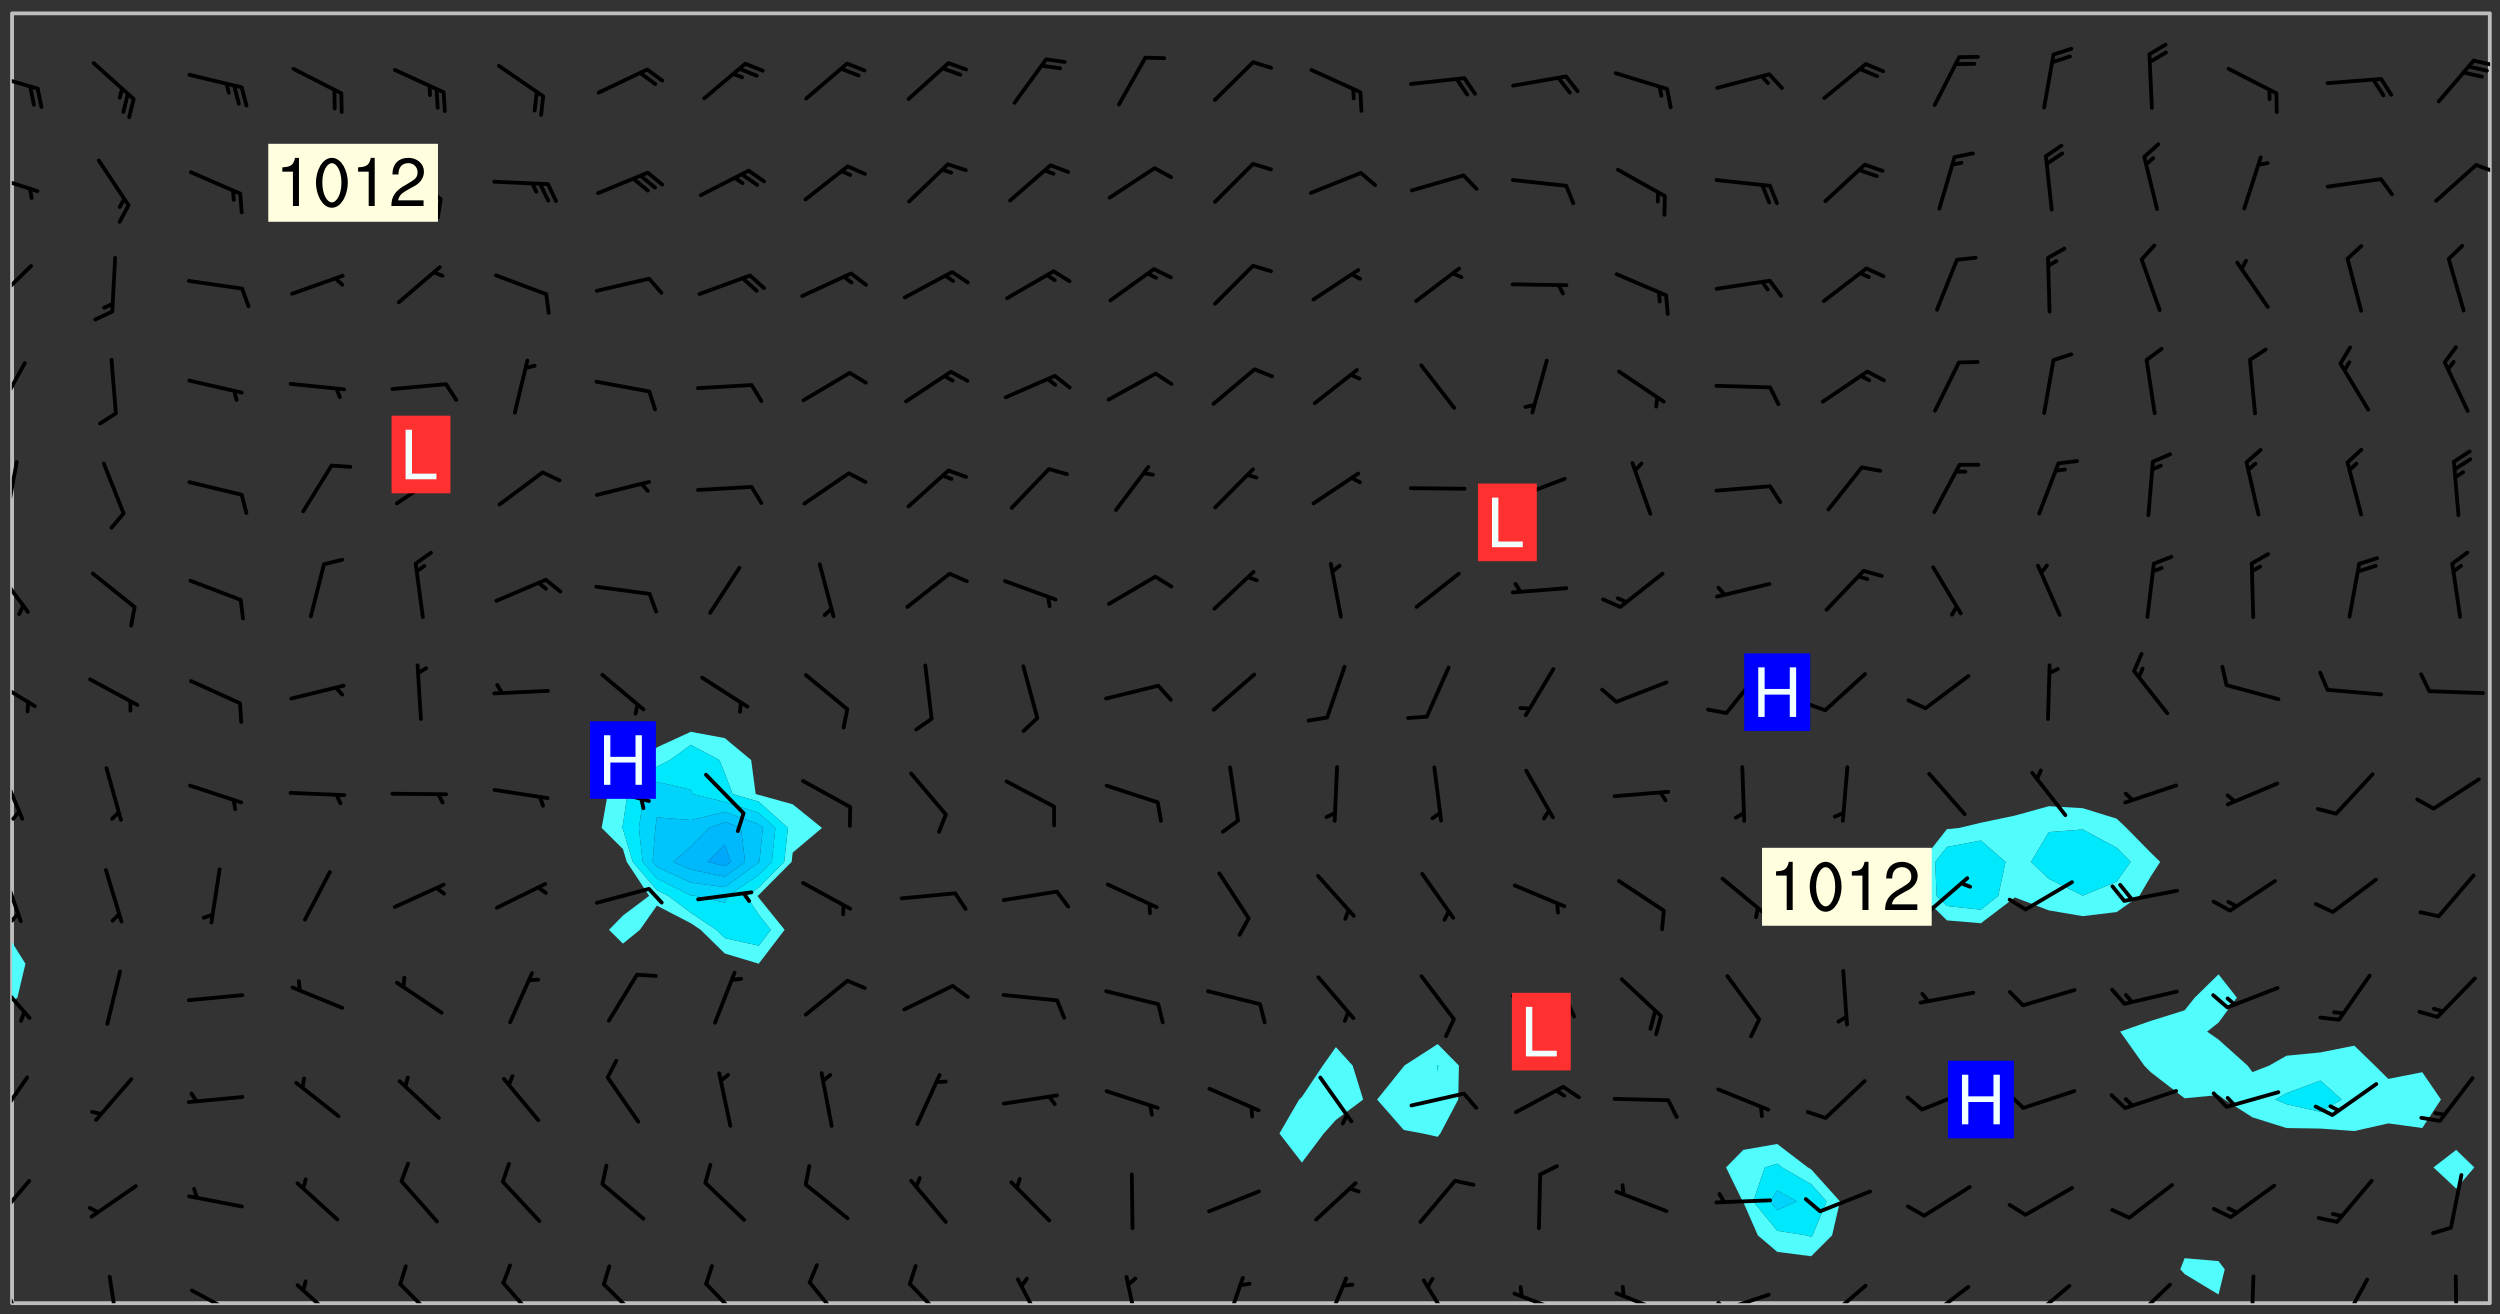 <svg xmlns="http://www.w3.org/2000/svg" role="img" xmlns:xlink="http://www.w3.org/1999/xlink" viewBox="142.45 309.95 326.84 171.84"><rect x="142.45" y="309.95" width="326.84" height="171.84" fill="#333333" stroke="none"/><defs><clipPath id="clip2"><path d="M 144 440 L 145 440 L 145 480.328 L 144 480.328 Z M 144 440"/></clipPath><clipPath id="clip3"><path d="M 144 311.672 L 145 311.672 L 145 434 L 144 434 Z M 144 311.672"/></clipPath><clipPath id="clip4"><path d="M 144 311.672 L 468 311.672 L 468 480.328 L 144 480.328 Z M 144 311.672"/></clipPath><clipPath id="clip5"><path d="M 467 311.672 L 468 311.672 L 468 480.328 L 467 480.328 Z M 467 311.672"/></clipPath><clipPath id="clip6"><path d="M 144 476 L 146 476 L 146 480.328 L 144 480.328 Z M 144 476"/></clipPath><clipPath id="clip7"><path d="M 156 476 L 159 476 L 159 480.328 L 156 480.328 Z M 156 476"/></clipPath><clipPath id="clip8"><path d="M 167 478 L 174 478 L 174 480.328 L 167 480.328 Z M 167 478"/></clipPath><clipPath id="clip9"><path d="M 181 477 L 187 477 L 187 480.328 L 181 480.328 Z M 181 477"/></clipPath><clipPath id="clip10"><path d="M 194 477 L 200 477 L 200 480.328 L 194 480.328 Z M 194 477"/></clipPath><clipPath id="clip11"><path d="M 208 477 L 214 477 L 214 480.328 L 208 480.328 Z M 208 477"/></clipPath><clipPath id="clip12"><path d="M 221 477 L 227 477 L 227 480.328 L 221 480.328 Z M 221 477"/></clipPath><clipPath id="clip13"><path d="M 234 477 L 240 477 L 240 480.328 L 234 480.328 Z M 234 477"/></clipPath><clipPath id="clip14"><path d="M 248 477 L 253 477 L 253 480.328 L 248 480.328 Z M 248 477"/></clipPath><clipPath id="clip15"><path d="M 261 477 L 267 477 L 267 480.328 L 261 480.328 Z M 261 477"/></clipPath><clipPath id="clip16"><path d="M 275 476 L 280 476 L 280 480.328 L 275 480.328 Z M 275 476"/></clipPath><clipPath id="clip17"><path d="M 289 476 L 292 476 L 292 480.328 L 289 480.328 Z M 289 476"/></clipPath><clipPath id="clip18"><path d="M 302 476 L 306 476 L 306 480.328 L 302 480.328 Z M 302 476"/></clipPath><clipPath id="clip19"><path d="M 315 476 L 319 476 L 319 480.328 L 315 480.328 Z M 315 476"/></clipPath><clipPath id="clip20"><path d="M 328 477 L 333 477 L 333 480.328 L 328 480.328 Z M 328 477"/></clipPath><clipPath id="clip21"><path d="M 340 478 L 348 478 L 348 480.328 L 340 480.328 Z M 340 478"/></clipPath><clipPath id="clip22"><path d="M 353 478 L 361 478 L 361 480.328 L 353 480.328 Z M 353 478"/></clipPath><clipPath id="clip23"><path d="M 366 478 L 374 478 L 374 480.328 L 366 480.328 Z M 366 478"/></clipPath><clipPath id="clip24"><path d="M 366 480 L 369 480 L 369 480.328 L 366 480.328 Z M 366 480"/></clipPath><clipPath id="clip25"><path d="M 380 477 L 387 477 L 387 480.328 L 380 480.328 Z M 380 477"/></clipPath><clipPath id="clip26"><path d="M 393 477 L 401 477 L 401 480.328 L 393 480.328 Z M 393 477"/></clipPath><clipPath id="clip27"><path d="M 407 477 L 414 477 L 414 480.328 L 407 480.328 Z M 407 477"/></clipPath><clipPath id="clip28"><path d="M 420 477 L 427 477 L 427 480.328 L 420 480.328 Z M 420 477"/></clipPath><clipPath id="clip29"><path d="M 436 476 L 438 476 L 438 480.328 L 436 480.328 Z M 436 476"/></clipPath><clipPath id="clip30"><path d="M 448 476 L 453 476 L 453 480.328 L 448 480.328 Z M 448 476"/></clipPath><clipPath id="clip31"><path d="M 463 476 L 464 476 L 464 480.328 L 463 480.328 Z M 463 476"/></clipPath><clipPath id="clip32"><path d="M 144 464 L 147 464 L 147 470 L 144 470 Z M 144 464"/></clipPath><clipPath id="clip33"><path d="M 144 450 L 147 450 L 147 457 L 144 457 Z M 144 450"/></clipPath><clipPath id="clip34"><path d="M 144 437 L 147 437 L 147 444 L 144 444 Z M 144 437"/></clipPath><clipPath id="clip35"><path d="M 144 423 L 146 423 L 146 431 L 144 431 Z M 144 423"/></clipPath><clipPath id="clip36"><path d="M 144 429 L 146 429 L 146 431 L 144 431 Z M 144 429"/></clipPath><clipPath id="clip37"><path d="M 144 410 L 146 410 L 146 418 L 144 418 Z M 144 410"/></clipPath><clipPath id="clip38"><path d="M 144 415 L 146 415 L 146 418 L 144 418 Z M 144 415"/></clipPath><clipPath id="clip39"><path d="M 144 398 L 148 398 L 148 403 L 144 403 Z M 144 398"/></clipPath><clipPath id="clip40"><path d="M 144 384 L 147 384 L 147 391 L 144 391 Z M 144 384"/></clipPath><clipPath id="clip41"><path d="M 144 370 L 145 370 L 145 378 L 144 378 Z M 144 370"/></clipPath><clipPath id="clip42"><path d="M 144 357 L 146 357 L 146 364 L 144 364 Z M 144 357"/></clipPath><clipPath id="clip43"><path d="M 144 344 L 147 344 L 147 350 L 144 350 Z M 144 344"/></clipPath><clipPath id="clip44"><path d="M 144 332 L 148 332 L 148 336 L 144 336 Z M 144 332"/></clipPath><clipPath id="clip45"><path d="M 465 331 L 468 331 L 468 333 L 465 333 Z M 465 331"/></clipPath><clipPath id="clip46"><path d="M 144 319 L 148 319 L 148 322 L 144 322 Z M 144 319"/></clipPath><clipPath id="clip47"><path d="M 465 317 L 468 317 L 468 319 L 465 319 Z M 465 317"/></clipPath><g id="surface19" clip-path="url(#clip1)"><path fill="#fff" fill-opacity="0" fill-rule="evenodd" d="M 0 0 L 1000 0 L 1000 1000 L 0 1000 Z M 0 0"/><path fill="#d3d3d3" fill-opacity="0" fill-rule="evenodd" d="M162.152 355.867L161.918 356.16 161.977 356.395 162.094 356.566 162.27 356.801 162.562 357.148 162.676 357.207 162.793 357.035 162.852 356.801 163.027 356.625 163.492 356.449 164.191 356.449 164.426 356.742 164.715 357.559 164.773 357.734 164.949 357.965 165.301 358.199 166 358.898 166.172 359.074 166.406 359.422 166.641 359.832 166.93 360.414 167.34 360.879 167.57 361.113 167.805 361.289 167.922 361.52 168.098 361.812 168.27 362.977 168.27 363.211 168.328 363.5 168.387 363.617 168.504 363.734 168.852 364.145 168.969 364.316 169.145 364.492 169.32 364.727 169.438 364.898 169.609 365.25 169.668 365.484 169.902 365.891 170.137 365.832 169.961 366.008 169.902 366.938 169.32 366.938 169.086 366.824 168.738 366.938 168.621 367.055 168.562 367.348 168.504 367.523 168.387 367.695 167.922 367.988 167.863 368.223 167.805 368.336 167.805 368.98 167.863 369.152 167.863 369.562 167.922 369.621 167.922 370.027 167.98 370.434 168.098 370.609 168.156 370.668 168.387 371.309 168.328 371.602 168.328 372.301 168.27 372.883 168.27 373.117 168.211 373.348 168.156 373.699 168.156 375.621 168.211 375.738 168.637 375.738 168.27 375.855 168.246 376.207 169.137 377.375 170.879 377.914 172.219 378.273 172.219 378.812 172.309 379.621 172.844 380.336 174.363 380.605 175.254 380.52 175.344 381.684 175.879 381.863 177.039 381.684 179.094 380.699 180.254 380.336 182.133 380.16 183.828 379.98 183.648 380.699 182.133 380.785 180.883 380.875 180.078 381.145 179.004 381.953 179.273 382.672 179.809 383.57 179.629 384.195 179.363 385.004 179.629 386.082 180.254 386.98 181.059 387.16 182.309 386.98 182.043 387.703 182.141 388.207 182.195 388.5 182.195 388.672 182.254 388.965 182.254 389.371 182.43 389.488 182.781 389.605 183.188 389.605 183.48 389.43 183.594 389.312 183.652 389.195 183.77 388.965 183.828 388.789 184.18 388.324 184.41 388.148 184.586 388.09 184.762 388.148 184.82 388.324 184.938 389.312 184.992 389.781 185.051 389.953 185.168 390.188 185.344 390.246 186.16 390.305 186.449 390.305 186.566 390.539 186.625 390.945 186.684 391.297 186.684 392.402 186.801 392.695 186.918 393.043 187.207 393.742 187.383 394.094 187.965 394.848 188.316 395.023 188.488 395.082 188.957 395.316 189.598 395.781 189.945 396.016 190.238 396.191 190.531 396.246 190.762 396.309 191.578 396.656 191.871 396.832 191.984 397.004 192.336 397.355 192.453 397.531 192.977 398.172 192.977 398.461 193.035 398.812 193.035 399.16 193.094 399.512 193.152 399.801 193.27 399.859 193.441 399.918 193.617 399.918 194.199 400.152 194.375 400.27 194.551 400.559 194.727 400.793 194.84 401.027 195.133 401.258 195.25 401.375 195.25 401.785 195.309 401.84 195.598 402.074 195.832 402.191 195.891 402.309 196.008 402.48 196.066 402.598 196.297 402.832 196.355 403.008 196.59 403.066 196.707 403.125 196.59 403.238 196.531 403.355 196.531 403.473 196.414 403.766 196.297 404.055 196.297 404.637 196.473 404.754 196.59 404.812 196.648 404.93 196.766 405.047 196.879 405.105 197.055 405.453 197.113 405.805 197.172 406.211 197.172 406.387 197.113 406.562 196.996 407.262 196.996 407.434 197.113 407.609 197.406 407.902 197.812 407.902 197.988 408.02 198.105 408.191 198.223 408.484 198.223 408.719 197.695 408.719 197.465 408.484 197.23 408.484 197.055 408.543 196.996 409.242 197.055 409.59 197.172 409.766 197.348 410.176 197.465 410.406 197.754 410.875 197.93 410.93 198.453 410.93 198.688 410.988 199.445 411.629 199.504 411.922 199.504 412.156 199.562 412.215 199.793 412.562 199.793 412.914 199.676 413.086 199.676 413.379 199.969 413.668 200.262 413.844 200.434 413.902 200.727 414.078 201.02 414.195 201.602 414.602 201.891 414.836 202.184 415.012 202.402 415.172 202.418 415.184 202.648 415.359 203.289 415.883 203.465 416.117 203.582 416.293 203.758 416.469 203.871 416.641 203.871 417.281 203.988 417.457 204.457 417.574 205.039 417.691 205.273 417.75 205.504 417.863 205.797 417.98 205.91 418.039 206.496 418.391 206.785 418.562 206.961 418.625 207.137 418.68 207.312 418.738 208.012 419.09 208.301 419.266 208.535 419.32 208.824 419.496 209.059 419.613 209.699 420.02 209.992 420.137 210.164 420.195 210.398 420.254 210.809 420.312 211.039 420.371 211.273 420.488 211.332 420.66 210.922 420.836 211.391 420.895 211.449 421.188 211.562 421.422 211.738 421.477 211.973 421.535 212.148 421.594 212.555 421.711 213.195 421.945 213.312 422.117 213.371 422.352 213.371 422.527 213.312 422.645 213.254 423.051 213.488 423.285 213.605 423.344 213.953 423.461 214.594 423.691 214.77 423.809 215.059 423.926 215.234 424.102 215.469 424.566 216.051 425.672 216.227 425.848 216.574 426.023 216.75 426.141 217.102 426.258 218.148 426.781 218.383 426.84 218.848 426.953 219.141 427.012 219.605 427.188 220.363 427.77 220.598 428.004 220.945 428.469 221.121 428.645 221.41 428.879 222.227 429.578 222.52 429.754 222.809 430.043 223.102 430.219 223.395 430.508 224.09 431.148 224.266 431.324 224.559 431.559 224.848 431.793 225.316 432.082 225.957 432.664 226.305 432.898 226.539 433.191 226.887 433.539 227.238 434.004 228.172 434.996 228.52 435.402 228.637 435.578 228.871 435.637 228.984 435.754 229.629 435.93 229.859 436.043 230.094 436.102 230.387 436.277 230.617 436.395 231.551 437.094 231.957 437.5 232.191 437.676 232.598 437.852 232.832 437.969 233.648 438.316 233.996 438.551 234.23 438.668 234.523 438.957 234.754 439.074 235.512 439.426 235.863 439.598 236.094 439.656 236.387 439.773 236.621 439.832 237.492 440.008 238.309 440.008 238.777 440.238 238.949 440.297 239.824 440.996 240.289 441.113 240.582 441.172 240.758 441.23 240.988 441.289 241.457 441.348 241.805 441.406 242.156 441.465 242.562 441.523 242.855 441.523 243.027 441.582 243.027 441.812 243.203 441.988 243.496 441.988 243.844 442.047 244.195 442.105 244.895 442.223 245.535 442.223 246 441.988 246.293 441.812 246.465 441.695 246.875 441.523 247.164 441.348 248.098 440.883 248.566 440.59 249.09 440.297 249.555 440.125 250.02 439.949 251.07 439.484 251.359 439.367 251.77 439.25 252.059 439.133 252.586 438.957 254.102 438.258 254.684 437.91 254.973 437.852 255.266 437.793 255.613 437.676 256.488 437.445 256.84 437.328 256.953 437.328 257.188 437.27 258.062 437.035 258.297 436.977 259.109 436.977 259.461 436.918 260.277 436.801 260.449 436.742 260.801 436.688 261.094 436.629 261.324 436.57 262.141 436.395 262.316 436.336 262.664 436.336 262.898 436.277 263.363 436.16 264.121 435.988 264.355 435.93 264.703 435.93 265.113 435.812 265.402 435.754 266.688 435.695 266.977 435.695 267.387 435.637 267.617 435.578 267.793 435.578 268.668 435.461 269.074 435.461 269.484 435.344 269.832 435.344 270.184 435.23 271.055 435.172 272.805 435.172 273.852 435.461 274.262 435.578 274.551 435.695 274.902 435.812 275.191 435.93 276.242 436.102 276.531 436.16 276.824 436.16 277.117 436.219 277.289 436.277 277.699 436.336 277.871 436.395 277.988 436.453 278.105 436.453 278.223 436.512 278.574 436.57 278.688 436.57 279.098 436.637 281.02 437.031 282.945 437.426 284.465 437.875 286.16 438.594 288.305 439.398 289.91 438.68 291.34 437.875 292.5 436.797 293.75 436.348 296.785 435.629 298.66 435.27 300.805 433.922 303.039 432.668 305.539 431.41 307.234 430.961 309.02 430.781 310.18 430.512 310.805 431.051 312.145 430.781 312.859 429.793 313.844 428.449 314.289 428.27 315.094 427.91 316.969 427.371 318.754 426.922 320.004 426.652 321.164 426.562 322.863 426.473 324.824 426.203 326.074 426.113 326.613 426.113 327.238 426.023 328.129 426.023 330.273 425.844 332.684 425.664 335.273 425.574 336.969 425.754 338.578 425.844 340.008 426.203 341.168 426.922 343.043 427.91 344.203 429.438 344.469 430.152 345.098 430.242 345.453 431.141 345.988 431.68 346.523 433.207 347.598 433.566 348.133 433.566 347.328 434.102 347.418 435.809 348.133 438.504 349.023 439.309 349.918 440.297 350.633 441.555 352.418 442.094 353.938 441.914 354.293 443.258 355.902 442.453 356.883 441.914 357.152 442.184 357.469 441.969 357.688 441.824 358.488 442.273 358.938 441.914 359.293 441.914 359.828 441.645 360.367 440.926 360.902 440.656 361.527 439.668 362.688 440.117 363.527 440.488 364.922 441.105 366.617 440.926 368.223 440.926 370.008 441.016 370.188 439.309 370.723 437.965 371.527 438.234 372.02 439.082 372.422 439.488 372.332 440.027 372.332 440.387 373.047 440.836 373.758 440.566 375.188 440.566 375.547 441.555 375.992 442.812 376.707 444.156 377.957 444.785 379.652 445.414 380.367 445.234 380.547 444.695 381.527 444.605 381.977 444.965 382.062 446.223 381.797 446.852 381.262 447.031 381.262 447.57 381.977 448.555 382.242 449.094 383.227 450.082 384.027 451.16 383.762 451.52 383.672 452.418 383.047 454.75 382.691 456.816 382.602 458.609 382.422 459.328 382.332 459.867 382.332 461.305 381.352 463.188 380.992 464.895 380.457 465.793 379.652 466.961 379.387 467.5 381.441 468.754 381.527 469.113 381.172 469.652 381.082 469.473 381.082 470.281 381.172 471.719 380.727 472.434 379.652 472.527 379.387 473.242 379.922 474.141 380.727 474.859 381.887 475.668 383.227 475.938 383.672 476.297 383.316 476.746 381.527 476.656 380.277 476.207 379.562 475.488 378.938 475.398 378.762 478.988 378.574 480.297 467.934 480.297 467.934 311.703 412.664 311.703 412.664 360.785 413.426 360.91 416.715 361.453 418.738 364.289 418.738 367.043 421.09 367.375 423.438 367.707 427.488 367.707 426.109 371.867 424.086 372.574 422.062 373.277 421.52 373.621 418.926 375.238 418.738 375.355 416.715 373.277 415.984 370.535 413.312 368.457 411.938 364.957 411.871 364.875 409.914 362.203 412.664 360.785 412.664 311.703 294.422 311.703 294.422 403.117 294.539 403.148 294.672 403.16 294.746 403.234 294.852 403.281 294.941 403.34 295.027 403.398 295.117 403.457 295.414 403.754 295.473 403.844 295.504 403.961 295.531 404.078 295.547 404.215 295.516 404.332 295.457 404.422 295.398 404.508 295.355 404.613 295.309 404.715 295.281 404.836 295.281 404.98 295.457 405.25 295.605 405.398 295.68 405.484 295.754 405.559 295.797 405.664 295.859 405.754 295.918 405.84 295.961 405.945 296.02 406.035 296.066 406.137 296.109 406.242 296.168 406.328 296.285 406.508 296.359 406.582 296.422 406.668 296.48 406.758 296.523 406.863 296.582 406.953 296.641 407.039 296.703 407.129 296.762 407.219 296.805 407.32 296.922 407.5 296.996 407.574 297.055 407.66 297.129 407.734 297.219 407.793 297.324 407.84 297.473 407.84 297.605 407.824 297.738 407.84 297.84 407.793 297.914 407.719 297.961 407.617 297.945 407.484 297.945 407.336 297.898 407.23 297.871 407.113 297.824 407.012 297.797 406.891 297.754 406.789 297.691 406.699 297.648 406.598 297.605 406.492 297.574 406.375 297.559 406.242 297.547 406.105 297.633 406.047 297.691 405.961 297.812 405.93 297.855 406.035 297.871 406.168 297.871 406.285 297.93 406.387 297.988 406.477 298.078 406.535 298.227 406.684 298.285 406.773 298.328 406.879 298.316 406.98 298.402 407.039 298.508 407.086 298.594 407.145 298.684 407.203 298.758 407.277 298.641 407.305 298.535 407.352 298.449 407.41 298.375 407.484 298.316 407.574 298.254 407.66 298.227 407.781 298.18 407.883 298.137 407.988 298.105 408.105 298.094 408.238 298.078 408.371 298.078 408.52 298.105 408.637 298.152 408.742 298.195 408.844 298.254 408.934 298.328 409.008 298.418 409.066 298.492 409.141 298.582 409.199 298.641 409.289 298.684 409.395 298.73 409.496 298.848 409.527 298.98 409.543 299.129 409.543 299.246 409.512 299.352 409.555 299.395 409.66 299.441 409.762 299.469 409.883 299.5 410 299.527 410.117 299.559 410.238 299.586 410.355 299.691 410.398 299.793 410.445 299.926 410.43 300.074 410.578 300.137 410.664 300.211 410.738 300.281 410.812 300.371 410.875 300.477 410.918 300.578 410.961 300.695 410.992 300.832 411.008 300.949 410.977 301.023 410.902 301.051 410.785 301.039 410.652 301.008 410.531 300.98 410.414 301.023 410.309 301.141 410.309 301.23 410.371 301.348 410.398 301.496 410.398 301.629 410.414 301.777 410.414 301.91 410.43 302.043 410.414 302.191 410.414 302.324 410.398 302.457 410.387 302.594 410.398 302.711 410.371 302.844 410.355 303.035 410.297 302.977 410.473 302.961 410.605 302.934 410.727 302.918 410.859 302.859 410.945 302.727 410.961 302.621 411.008 302.516 411.051 302.398 411.082 302.281 411.109 302.016 411.141 301.867 411.141 301.734 411.156 301.66 411.23 301.719 411.316 301.867 411.465 301.984 411.645 302.059 411.715 302.148 411.777 302.238 411.836 302.324 411.895 302.414 411.953 302.516 411.996 302.621 412.059 302.727 412.102 302.812 412.16 302.918 412.207 303.02 412.25 303.199 412.367 303.258 412.457 303.215 412.559 303.168 412.664 303.184 412.797 303.406 413.02 303.465 413.109 303.508 413.211 303.539 413.332 303.582 413.434 303.598 413.566 303.629 413.684 303.641 413.82 303.672 413.938 303.82 414.086 303.922 414.129 304.027 414.172 304.145 414.203 304.277 414.219 304.414 414.234 304.531 414.234 304.648 414.203 304.738 414.145 304.781 414.039 304.828 413.938 304.871 413.832 304.902 413.715 304.914 413.582 304.914 413.434 304.902 413.301 304.887 413.168 304.855 413.051 304.812 412.945 304.766 412.84 304.723 412.738 304.68 412.633 304.664 412.5 304.68 412.367 304.707 412.25 304.738 412.133 304.766 412.012 304.812 411.91 304.902 411.852 304.988 411.789 305.062 411.715 305.152 411.656 305.375 411.434 305.434 411.348 305.508 411.273 305.625 411.094 305.684 411.008 305.684 410.859 305.609 410.785 305.508 410.738 305.402 410.695 305.301 410.652 305.242 410.562 305.195 410.457 305.168 410.34 305.258 410.281 305.375 410.25 305.477 410.207 305.656 410.09 305.805 409.941 305.816 409.809 305.805 409.703 305.715 409.645 305.582 409.66 305.434 409.66 305.301 409.676 305.168 409.66 305.047 409.629 304.961 409.57 304.887 409.496 304.828 409.406 304.766 409.32 304.648 409.141 304.59 409.055 304.621 408.934 304.707 408.875 304.828 408.844 304.887 408.758 304.887 408.637 304.855 408.52 304.797 408.43 304.738 408.344 304.691 408.238 304.664 408.121 304.648 407.988 304.707 407.898 304.781 407.824 304.871 407.766 304.988 407.586 305.062 407.512 305.121 407.426 305.27 407.277 305.391 407.246 305.523 407.23 305.656 407.246 305.73 407.32 305.773 407.426 305.789 407.559 305.758 407.676 305.641 407.707 305.508 407.719 305.359 407.867 305.316 407.973 305.27 408.074 305.242 408.195 305.211 408.312 305.211 408.461 305.242 408.578 305.285 408.684 305.344 408.773 305.418 408.844 305.492 408.918 305.609 408.949 305.73 408.977 305.848 408.949 305.98 408.934 306.098 408.934 306.188 408.992 306.262 409.066 306.309 409.172 306.367 409.258 306.469 409.305 306.602 409.32 306.707 409.363 306.793 409.422 306.781 409.527 306.707 409.602 306.527 409.719 306.469 409.809 306.379 409.867 306.309 409.941 306.234 410.016 306.172 410.105 306.145 410.223 306.129 410.355 306.145 410.488 306.129 410.621 306.129 410.77 306.145 410.902 306.172 411.02 306.203 411.141 306.277 411.215 306.367 411.273 306.453 411.332 306.543 411.391 306.66 411.422 306.66 411.508 306.559 411.555 306.469 411.613 306.203 411.645 306.086 411.672 305.938 411.672 305.832 411.715 305.73 411.762 305.672 411.852 305.609 412.086 305.598 412.219 305.566 412.34 305.551 412.473 305.551 412.766 305.539 412.898 305.551 413.035 305.566 413.168 305.699 413.184 305.832 413.195 305.953 413.227 306.039 413.285 306.113 413.359 306.16 413.465 306.203 413.566 306.219 413.699 306.219 414.145 306.203 414.277 306.203 414.723 306.234 414.988 306.262 415.105 306.277 415.238 306.309 415.355 306.395 415.566 306.426 415.832 306.426 415.98 306.395 416.098 306.367 416.215 306.336 416.336 306.309 416.453 306.277 416.57 306.246 416.691 306.234 416.824 306.219 416.957 306.309 417.016 306.426 416.984 306.527 417 306.574 417.105 306.543 417.371 306.543 417.812 306.5 417.918 306.453 418.023 306.41 418.125 306.367 418.23 306.309 418.316 306.277 418.438 306.234 418.555 306.203 418.672 306.188 418.805 306.203 418.938 306.262 419.027 306.367 419.074 306.453 419.133 306.512 419.219 306.5 419.355 306.469 419.473 306.426 419.574 306.426 420.02 306.41 420.152 306.41 420.301 306.379 420.418 306.336 420.523 306.309 420.641 306.262 420.746 306.219 420.848 306.188 420.969 306.16 421.086 306.129 421.219 306.098 421.336 306.07 421.453 306.027 421.559 305.996 421.676 305.965 421.797 305.953 421.93 305.938 422.062 305.938 422.359 305.965 422.477 305.965 422.625 306.012 423.023 306.039 423.141 306.098 423.23 306.219 423.262 306.367 423.262 306.5 423.246 306.559 423.336 306.559 423.453 306.5 423.543 306.41 423.602 306.309 423.645 306.203 423.691 306.113 423.75 306.027 423.809 305.891 423.824 305.773 423.793 305.641 423.777 305.539 423.824 305.477 423.91 305.465 424.047 305.449 424.18 305.418 424.297 305.391 424.414 305.375 424.547 305.344 424.668 305.344 424.965 305.359 425.098 305.391 425.215 305.391 425.363 305.402 425.496 305.402 425.645 305.375 425.762 305.328 425.863 305.301 425.984 305.27 426.102 305.211 426.191 305.137 426.266 305.035 426.309 304.93 426.355 304.812 426.383 304.691 426.414 304.59 426.367 304.648 426.281 304.754 426.234 304.781 426.117 304.812 426 304.84 425.879 304.871 425.762 304.871 425.613 304.887 425.48 304.855 425.363 304.812 425.258 304.707 425.273 304.633 425.348 304.531 425.391 304.441 425.453 304.367 425.527 304.324 425.629 304.309 425.762 304.277 425.879 304.25 426 304.219 426.117 304.191 426.234 304.16 426.355 304.133 426.473 304.102 426.59 304.059 426.695 303.969 426.754 303.879 426.754 303.762 426.723 303.73 426.637 303.746 426.5 303.715 426.383 303.715 426.234 303.703 426.102 303.703 425.953 303.641 425.719 303.613 425.598 303.57 425.496 303.523 425.391 303.465 425.305 303.406 425.215 303.363 425.109 303.301 425.023 303.152 424.875 303.082 424.801 302.977 424.754 302.871 424.711 302.77 424.668 302.473 424.371 302.383 424.297 302.297 424.238 302.191 424.195 302.102 424.133 302.016 424.074 301.91 424.031 301.82 423.973 301.734 423.91 301.66 423.84 301.555 423.793 301.469 423.734 301.363 423.691 301.273 423.629 301.172 423.586 301.066 423.543 300.98 423.484 300.875 423.438 300.77 423.395 300.668 423.348 300.578 423.289 300.477 423.246 300.371 423.203 300.281 423.141 300.164 423.113 300.031 423.098 299.898 423.113 299.75 423.113 299.617 423.129 299.5 423.098 299.41 423.039 299.336 422.965 299.246 422.906 299.145 422.859 298.996 422.859 298.875 422.832 298.773 422.789 298.699 422.715 298.582 422.535 298.492 422.477 298.391 422.434 298.301 422.371 298.195 422.328 298.105 422.27 298.02 422.211 297.914 422.164 297.855 422.078 297.797 421.988 297.754 421.883 297.707 421.781 297.633 421.707 297.547 421.648 297.473 421.574 297.383 421.516 297.16 421.293 297.117 421.188 297.086 420.922 297.191 420.879 297.336 420.879 297.441 420.922 297.516 420.996 297.605 421.055 297.691 421.113 297.797 421.16 297.887 421.219 298.035 421.367 298.105 421.441 298.254 421.59 298.316 421.676 298.391 421.75 298.477 421.809 298.551 421.883 298.641 421.945 298.73 422.004 298.816 422.062 299.086 422.238 299.188 422.285 299.293 422.328 299.395 422.371 299.441 422.297 299.5 422.211 299.574 422.137 299.645 422.062 299.75 422.105 299.824 422.18 299.883 422.27 299.926 422.371 299.973 422.477 300.016 422.582 300.137 422.609 300.254 422.582 300.328 422.492 300.371 422.387 300.43 422.297 300.504 422.223 300.609 422.18 300.727 422.152 300.859 422.164 300.949 422.223 301.098 422.371 301.156 422.461 301.199 422.566 301.246 422.668 301.289 422.773 301.332 422.875 301.438 422.922 301.543 422.965 301.676 422.98 301.762 422.922 301.82 422.832 301.895 422.758 302 422.715 302.117 422.742 302.223 422.789 302.324 422.832 302.43 422.875 302.531 422.922 302.711 423.039 302.711 423.156 302.695 423.289 302.711 423.422 302.727 423.559 302.785 423.645 302.887 423.691 303.008 423.719 303.125 423.75 303.273 423.75 303.391 423.719 303.449 423.629 303.629 423.512 303.688 423.422 303.762 423.348 303.82 423.262 303.938 423.082 304.117 422.965 304.234 422.996 304.324 423.055 304.367 423.129 304.352 423.262 304.352 423.379 304.441 423.438 304.59 423.438 304.723 423.422 304.855 423.41 305.121 423.379 305.227 423.336 305.344 423.305 305.465 423.277 305.539 423.203 305.609 423.129 305.672 423.039 305.656 422.934 305.609 422.832 305.508 422.789 305.402 422.773 305.285 422.801 305.02 422.832 304.871 422.832 304.797 422.758 304.707 422.699 304.59 422.668 304.473 422.641 304.34 422.625 304.191 422.625 304.059 422.641 303.762 422.641 303.656 422.594 303.508 422.445 303.465 422.344 303.406 422.254 303.629 422.031 303.715 421.973 303.82 421.93 303.938 421.898 304.07 421.883 304.203 421.898 304.34 421.914 304.441 421.957 304.574 421.945 304.664 421.883 304.766 421.84 304.828 421.75 304.781 421.648 304.691 421.59 304.574 421.559 304.473 421.516 304.414 421.426 304.352 421.336 304.352 421.219 304.367 421.086 304.473 421.039 304.547 420.969 304.547 420.848 304.457 420.789 304.426 420.672 304.516 420.613 304.59 420.539 304.633 420.434 304.691 420.344 304.738 420.242 304.754 420.109 304.754 419.961 304.707 419.855 304.664 419.754 304.574 419.695 304.441 419.68 304.34 419.637 304.203 419.621 304.086 419.59 303.641 419.59 303.508 419.574 303.375 419.562 303.242 419.547 303.125 419.516 302.977 419.516 302.844 419.5 302.711 419.488 302.445 419.457 302.324 419.414 302.238 419.355 302.164 419.281 302.164 419.133 302.176 419 302.281 418.953 302.383 418.91 302.516 418.895 302.668 418.895 302.801 418.879 303.094 418.879 303.215 418.91 303.316 418.953 303.406 419.012 303.641 419.074 303.762 419.027 303.852 418.969 303.953 418.926 304.086 418.91 304.191 418.953 304.293 419 304.426 419.012 304.547 418.984 304.691 418.984 304.812 418.953 304.93 418.926 305.035 418.879 305.109 418.805 305.195 418.746 305.344 418.598 305.402 418.512 305.449 418.406 305.477 418.289 305.492 418.184 305.391 418.141 305.301 418.082 305.184 418.051 305.078 418.008 304.988 417.945 304.914 417.859 304.84 417.785 304.738 417.742 304.633 417.695 304.531 417.652 304.473 417.562 304.426 417.461 304.34 417.25 304.277 417.164 304.219 417.074 304.145 417 304.059 416.941 303.789 416.941 303.672 416.973 303.582 417.031 303.48 417.074 303.348 417.09 303.242 417.074 303.215 416.957 303.152 416.867 303.035 416.836 302.934 416.793 302.785 416.645 302.754 416.527 302.738 416.422 302.812 416.348 302.992 416.23 303.109 416.203 303.227 416.172 303.363 416.188 303.465 416.23 303.57 416.273 303.672 416.32 303.777 416.363 303.895 416.395 304.027 416.41 304.145 416.438 304.277 416.453 304.383 416.438 304.473 416.379 304.398 416.305 304.293 416.262 304.219 416.188 304.145 416.098 303.996 415.949 303.91 415.891 303.82 415.832 303.746 415.758 303.656 415.699 303.555 415.652 303.434 415.625 303.332 415.578 303.227 415.535 303.109 415.504 303.008 415.461 302.887 415.43 302.738 415.43 302.621 415.461 302.516 415.504 302.43 415.566 302.25 415.684 302.164 415.742 302.074 415.801 301.969 415.848 301.883 415.906 301.777 415.949 301.676 415.992 301.57 416.039 301.496 416.113 301.438 416.203 301.379 416.289 301.332 416.395 301.273 416.48 301.199 416.555 301.066 416.543 300.949 416.512 300.832 416.512 300.758 416.586 300.668 416.645 300.594 416.719 300.504 416.777 300.418 416.836 300.312 416.883 300.211 416.926 300.074 416.941 299.973 416.898 299.824 416.75 299.719 416.703 299.633 416.703 299.527 416.75 299.426 416.793 299.305 416.824 299.188 416.793 299.113 416.719 299.113 416.602 299.145 416.48 299.219 416.41 299.277 416.32 299.352 416.246 299.469 416.215 299.574 416.172 299.867 416.172 300 416.156 300.137 416.141 300.238 416.098 300.328 416.039 300.43 415.992 300.52 415.934 300.652 415.922 300.742 415.98 300.875 415.992 300.965 415.934 301.051 415.875 301.156 415.832 301.246 415.773 301.332 415.711 301.422 415.652 301.57 415.504 301.629 415.418 301.688 415.328 301.793 415.285 301.926 415.27 302.043 415.297 302.164 415.328 302.223 415.27 302.281 415.18 302.312 414.914 302.34 414.797 302.445 414.809 302.578 414.824 302.68 414.781 302.77 414.723 302.828 414.633 302.902 414.559 302.961 414.469 303.008 414.367 303.02 414.234 303.008 414.102 302.961 413.996 302.812 413.848 302.754 413.758 302.695 413.672 302.652 413.566 302.652 413.121 302.668 412.988 302.668 412.84 302.68 412.707 302.621 412.648 302.531 412.707 302.43 412.664 302.25 412.547 302.164 412.488 302.102 412.398 302.043 412.309 301.969 412.234 301.883 412.176 301.762 412.207 301.66 412.219 301.555 412.266 301.469 412.324 301.363 412.367 301.215 412.516 301.125 412.574 301.039 412.633 300.949 412.695 300.844 412.738 300.711 412.754 300.711 412.633 300.816 412.59 300.934 412.559 301.008 412.488 301.051 412.383 301.051 412.234 301.023 412.117 300.875 411.969 300.742 411.953 300.594 411.953 300.477 411.984 300.371 412.027 300.27 412.07 300.18 412.133 300.062 412.16 299.988 412.086 300 411.953 299.957 411.852 299.914 411.746 299.824 411.688 299.707 411.715 299.586 411.746 299.469 411.777 299.367 411.82 299.246 411.852 299.145 411.895 299.039 411.938 298.949 411.996 298.848 412.012 298.848 411.895 298.863 411.762 298.805 411.672 298.73 411.715 298.582 411.863 298.523 411.953 298.449 412.027 298.402 412.133 298.359 412.234 298.285 412.309 298.227 412.398 298.152 412.473 298.094 412.559 298.02 412.633 297.93 412.695 297.855 412.766 297.781 412.84 297.68 412.855 297.547 412.871 297.441 412.828 297.441 412.707 297.59 412.559 297.633 412.457 297.691 412.367 297.738 412.266 297.781 412.16 297.84 412.07 297.871 411.953 297.914 411.852 297.945 411.73 297.973 411.613 298.02 411.508 298.062 411.406 298.105 411.301 298.18 411.23 298.27 411.168 298.359 411.109 298.461 411.066 298.758 411.066 299.023 411.035 299.129 410.992 299.055 410.918 298.938 410.887 298.832 410.844 298.742 410.785 298.641 410.738 298.551 410.68 298.449 410.637 298.344 410.594 298.254 410.531 298.168 410.473 298.062 410.43 297.961 410.387 297.84 410.355 297.723 410.324 297.621 410.281 297.5 410.25 297.398 410.207 297.309 410.148 297.266 410.043 297.25 409.91 297.352 409.867 297.484 409.852 297.621 409.867 297.754 409.852 297.855 409.809 297.914 409.719 297.93 409.613 297.84 409.555 297.766 409.48 297.664 409.438 297.574 409.379 297.426 409.23 297.383 409.125 297.367 408.992 297.367 408.699 297.309 408.609 297.219 408.551 297.145 408.477 297.102 408.371 297.07 408.254 297.012 408.164 296.938 408.09 296.82 408.062 296.746 407.988 296.656 407.93 296.566 407.867 296.48 407.809 296.406 407.734 296.348 407.648 296.301 407.543 296.215 407.484 296.066 407.336 295.871 407.277 295.738 407.293 295.637 407.336 295.562 407.41 295.516 407.512 295.473 407.617 295.414 407.707 295.355 407.793 295.059 408.09 294.969 408.148 294.883 408.148 294.82 408.062 294.777 407.957 294.809 407.84 294.867 407.75 294.895 407.633 294.883 407.5 294.793 407.438 294.688 407.484 294.57 407.512 294.453 407.543 294.184 407.719 294.082 407.766 293.965 407.793 293.859 407.84 293.77 407.898 293.668 407.941 293.609 407.855 293.562 407.75 293.578 407.617 293.625 407.512 293.695 407.438 293.77 407.367 293.828 407.277 293.828 407.129 293.785 407.023 293.547 407.023 293.445 407.07 293.414 407.188 293.387 407.305 293.355 407.426 293.281 407.469 293.148 407.484 293.074 407.438 293.031 407.336 292.988 407.23 292.941 407.129 292.898 407.023 292.777 407.055 292.676 407.098 292.543 407.113 292.426 407.145 292.32 407.188 292.23 407.246 292.129 407.293 292.008 407.32 291.875 407.336 291.773 407.293 291.715 407.203 291.668 407.098 291.625 406.996 291.582 406.891 291.582 406.773 291.641 406.684 291.727 406.625 291.906 406.508 292.008 406.461 292.113 406.418 292.219 406.359 292.32 406.316 292.41 406.254 292.512 406.211 292.617 406.152 292.719 406.105 292.809 406.047 292.914 406.004 293.016 405.961 293.105 405.898 293.207 405.855 293.344 405.84 293.461 405.871 293.562 405.914 293.684 405.945 293.785 405.988 293.891 406.035 293.992 406.078 294.098 406.121 294.199 406.168 294.305 406.211 294.406 406.254 294.512 406.301 294.598 406.359 294.703 406.402 294.82 406.434 294.926 406.477 295.027 406.523 295.117 406.582 295.223 406.625 295.324 406.668 295.43 406.715 295.547 406.742 295.648 406.789 295.77 406.816 295.918 406.816 296.004 406.758 296.02 406.656 296.078 406.566 296.051 406.449 295.977 406.375 295.859 406.195 295.785 406.121 295.695 406.047 295.516 405.93 295.43 405.871 295.324 405.828 295.223 405.781 294.953 405.605 294.895 405.516 294.82 405.441 294.762 405.352 294.719 405.25 294.688 405.133 294.672 404.996 294.672 404.434 294.66 404.301 294.645 404.168 294.613 404.051 294.598 403.918 294.586 403.785 294.555 403.664 294.332 403.441 294.273 403.355 294.258 403.25 294.289 403.133 294.422 403.117 294.422 311.703 172.992 311.703 172.992 313.156 172.934 313.391 172.582 314.441 172.41 314.965 172.293 315.312 172.117 315.723 172 315.895 171.766 316.188 171.535 316.246 171.184 316.246 171.066 316.305 170.836 316.711 170.836 317.004 170.953 317.18 171.184 317.41 171.301 317.645 171.941 318.402 172.234 318.867 172.41 319.102 172.641 319.453 172.875 319.801 173.516 320.617 173.691 321.082 173.863 321.492 173.98 322.188 174.156 322.656 174.273 324.055 174.332 324.52 174.332 325.395 174.449 326.441 174.449 331.223 174.391 331.688 174.039 332.969 173.863 333.492 173.75 333.902 173.398 334.832 172.934 336 172.699 336.582 172.582 336.758 172.41 337.105 172.234 337.512 171.883 338.328 171.824 338.621 171.711 338.914 171.594 339.203 171.535 339.379 171.418 340.254 171.359 340.66 171.301 340.777 171.242 340.953 171.184 341.125 170.953 341.652 170.836 341.824 170.836 342.059 170.719 342.293 170.66 342.465 170.484 343.051 170.484 343.34 170.426 343.516 170.426 343.809 170.367 343.922 170.309 344.449 170.309 344.621 170.254 344.855 170.254 347.477 170.078 348.293 169.961 348.469 169.785 348.703 169.668 348.875 169.555 349.109 168.969 350.043 168.738 350.332 168.445 350.797 168.27 351.031 167.98 351.383 167.629 352.082 167.516 352.312 167.34 352.723 167.164 352.953 166.758 353.48 165.941 354.18 165.648 354.352 165.359 354.586 165.184 354.703 165.008 354.879 164.484 355.285 163.957 355.461 163.785 355.637 163.551 355.691 162.91 355.867 162.152 355.867M174.363 386.891L173.289 387.34 173.648 388.234 174.898 387.52 175.344 386.98 174.363 386.891"/><path fill="#d3d3d3" fill-opacity="0" fill-rule="evenodd" d="M201.508 416.598L200.613 416.598 201.062 417.227 202.043 417.586 202.848 417.496 203.293 416.508 203.117 416.598 202.402 416.242 201.508 416.598M356.129 475.668L356.07 475.145 356.07 474.852 356.184 474.559 356.242 474.328 356.711 473.859 356.824 473.859 356.941 473.746 357.059 473.688 357.234 473.688 357.469 473.629 357.816 473.629 358.051 473.688 358.168 473.746 358.398 473.918 358.457 474.094 358.574 474.676 358.574 474.969 358.457 475.145 358.285 475.434 358.109 475.609 357.582 476.133 357.352 476.367 357.234 476.426 357.059 476.426 356.941 476.367 356.535 476.074 356.359 475.957 356.242 475.898 356.184 475.785 356.129 475.668M362.77 464.711L362.711 464.539 362.711 463.43 362.77 463.258 362.945 463.199 363.117 463.141 363.293 463.141 363.527 463.082 363.645 463.141 363.703 463.84 363.645 464.012 363.527 464.188 363.41 464.246 363.176 464.77 363.062 464.828 362.828 464.828 362.77 464.711M372.383 450.32L372.266 450.145 372.266 449.445 372.559 448.57 372.676 448.398 372.852 448.047 372.965 447.816 373.082 447.523 373.434 446.766 373.551 446.535 373.723 446.301 373.898 446.301 374.016 446.242 374.656 446.242 374.773 446.301 375.008 446.535 375.18 446.648 375.531 446.941 375.648 447.059 375.762 447.234 375.762 447.348 375.879 447.406 375.996 447.523 375.996 448.223 375.938 448.398 375.938 448.629 375.879 448.805 375.531 449.855 375.414 450.086 375.297 450.32 375.18 450.379 374.949 450.613 374.309 450.902 373.434 450.902 373.023 450.785 372.383 450.32"/><path fill="none" stroke="#bebebe" stroke-linecap="round" stroke-linejoin="round" stroke-miterlimit="10" stroke-width=".5" d="M 431.957 354.305 L 108.027 354.305 L 108.027 185.68 L 431.957 185.68 L 431.957 354.305" transform="matrix(1 0 0 -1 36 666)"/><g clip-path="url(#clip2)"><path fill="#fff" fill-opacity="0" fill-rule="evenodd" d="M 144 475.891 L 144 480.328 L 144.004 480.328 L 144 480.328 L 144 440.93 L 144 475.891"/></g><g clip-path="url(#clip3)"><path fill="#fff" fill-opacity="0" fill-rule="evenodd" d="M 144 431.508 L 144 433.105 L 144 311.672 L 144.004 311.672 L 144 311.672 L 144 431.508"/></g><path fill="#50fcfc" fill-rule="evenodd" d="M 144 433.105 L 144 440.93 L 144.004 440.926 L 144.004 433.109 L 144 433.105"/><g clip-path="url(#clip4)"><path fill="#fff" fill-opacity="0" fill-rule="evenodd" d="M 144.004 480.328 L 144.004 440.926 L 144.723 440.383 L 145.777 435.945 L 144.004 433.109 L 144.004 311.672 L 232.766 311.672 L 232.766 405.621 L 228.328 407.652 L 226.992 409.316 L 223.891 411.75 L 221.898 413.754 L 221.109 418.191 L 223.891 420.949 L 224.391 422.629 L 227.316 427.07 L 223.891 429.645 L 222.07 431.508 L 223.891 433.32 L 226.109 431.508 L 228.328 428.352 L 232.766 430.652 L 234.047 431.508 L 237.207 434.609 L 241.645 435.941 L 245.027 431.508 L 241.645 427.32 L 241.48 427.07 L 241.645 426.957 L 245.945 422.629 L 246.082 421.422 L 249.914 418.191 L 246.082 415.098 L 241.645 413.871 L 241.242 413.754 L 240.656 409.316 L 237.207 406.449 L 232.766 405.621 L 232.766 311.672 L 317.098 311.672 L 317.098 446.844 L 315.391 449.262 L 312.656 453.355 L 312.289 453.699 L 309.719 458.137 L 312.656 461.941 L 315.512 458.137 L 317.098 456.367 L 320.668 453.699 L 319.293 449.262 L 317.098 446.844 L 317.098 311.672 L 330.41 311.672 L 330.41 446.445 L 326.035 449.262 L 325.973 449.367 L 322.488 453.699 L 325.973 457.68 L 328.449 458.137 L 330.41 458.57 L 330.754 458.137 L 333.09 453.699 L 333.184 449.262 L 330.41 446.445 L 330.41 311.672 L 374.793 311.672 L 374.793 459.508 L 370.355 460.281 L 368.105 462.574 L 370.277 467.016 L 370.355 467.09 L 372.258 471.453 L 374.793 473.613 L 379.234 474.188 L 381.973 471.453 L 383 467.016 L 379.234 462.824 L 378.801 462.574 L 374.793 459.508 L 374.793 311.672 L 410.301 311.672 L 410.301 415.348 L 405.863 416.578 L 401.426 417.508 L 398.586 418.191 L 396.984 418.348 L 393.617 422.629 L 393.734 427.07 L 396.984 430.277 L 401.426 430.652 L 405.863 427.277 L 410.301 428.969 L 414.738 429.723 L 419.18 429.191 L 422.148 427.07 L 423.617 424.555 L 424.867 422.629 L 423.617 421.414 L 420.453 418.191 L 419.18 416.984 L 414.738 415.609 L 410.301 415.348 L 410.301 311.672 L 432.492 311.672 L 432.492 437.328 L 429.375 440.383 L 428.055 442.035 L 423.617 443.422 L 419.629 444.82 L 422.777 449.262 L 423.617 450.117 L 428.055 453.535 L 428.055 474.441 L 427.492 475.891 L 428.055 476.516 L 432.492 479.188 L 433.305 475.891 L 432.492 474.824 L 428.055 474.441 L 428.055 453.535 L 432.492 453.113 L 433.273 453.699 L 436.93 456.027 L 441.371 457.426 L 445.809 457.496 L 450.246 457.82 L 454.684 456.816 L 459.125 457.426 L 461.574 453.699 L 459.125 450.125 L 454.684 451 L 452.93 449.262 L 450.246 446.656 L 445.809 447.539 L 441.371 447.973 L 439.113 449.262 L 436.93 450.109 L 436.289 449.262 L 432.492 445.859 L 430.996 444.82 L 432.492 443.641 L 434.891 440.383 L 432.492 437.328 L 432.492 311.672 L 463.562 311.672 L 463.562 460.281 L 460.59 462.574 L 463.562 465.348 L 465.934 462.574 L 463.562 460.281 L 463.562 311.672 L 467.996 311.672 L 467.996 480.328 L 144.004 480.328"/></g><path fill="#50fcfc" fill-rule="evenodd" d="M144.723 440.383L144.004 440.926 144.004 433.109 145.777 435.945 144.723 440.383M223.891 420.949L221.109 418.191 221.898 413.754 223.891 411.75 226.992 409.316 228.328 407.652 232.766 405.621 232.766 407.328 230.02 409.316 228.328 410.172 224.48 413.754 223.891 417.723 223.75 418.191 223.891 418.332 225.168 422.629 228.328 426.328 229.809 427.07 232.766 429.289 236.09 431.508 237.207 432.602 241.645 433.586 243.23 431.508 241.645 429.543 240.031 427.07 241.645 425.98 244.973 422.629 245.465 418.191 241.645 414.754 238.227 413.754 237.207 411.047 236.508 409.316 232.766 407.328 232.766 405.621 237.207 406.449 240.656 409.316 241.242 413.754 241.645 413.871 246.082 415.098 249.914 418.191 246.082 421.422 245.945 422.629 241.645 426.957 241.48 427.07 241.645 427.32 245.027 431.508 241.645 435.941 237.207 434.609 234.047 431.508 232.766 430.652 228.328 428.352 226.109 431.508 223.891 433.32 222.07 431.508 223.891 429.645 227.316 427.07 224.391 422.629 223.891 420.949"/><path fill="#00e8fc" fill-rule="evenodd" d="M 223.891 418.332 L 223.75 418.191 L 223.891 417.723 L 224.48 413.754 L 228.328 410.172 L 228.328 412.172 L 226.629 413.754 L 225.973 418.191 L 226.465 422.629 L 228.328 424.809 L 232.766 427.027 L 233.328 427.07 L 237.207 427.973 L 237.621 427.07 L 241.645 424.348 L 243.352 422.629 L 243.824 418.191 L 241.645 416.23 L 237.207 414.793 L 232.996 413.754 L 232.766 413.195 L 228.328 412.172 L 228.328 410.172 L 230.02 409.316 L 232.766 407.328 L 236.508 409.316 L 237.207 411.047 L 238.227 413.754 L 241.645 414.754 L 245.465 418.191 L 244.973 422.629 L 241.645 425.98 L 240.031 427.07 L 241.645 429.543 L 243.23 431.508 L 241.645 433.586 L 237.207 432.602 L 236.09 431.508 L 232.766 429.289 L 229.809 427.07 L 228.328 426.328 L 225.168 422.629 L 223.891 418.332"/><path fill="#00d4fc" fill-rule="evenodd" d="M 226.465 422.629 L 225.973 418.191 L 226.629 413.754 L 228.328 412.172 L 232.766 413.195 L 232.996 413.754 L 237.207 414.793 L 237.207 416.098 L 232.766 417.164 L 228.328 416.805 L 228.125 418.191 L 227.766 422.629 L 228.328 423.293 L 232.766 425.336 L 237.207 425.934 L 241.645 422.715 L 241.727 422.629 L 242.188 418.191 L 241.645 417.703 L 237.207 416.098 L 237.207 414.793 L 241.645 416.23 L 243.824 418.191 L 243.352 422.629 L 241.645 424.348 L 237.621 427.07 L 237.207 427.973 L 233.328 427.07 L 232.766 427.027 L 228.328 424.809 L 226.465 422.629"/><path fill="#00c4fc" fill-rule="evenodd" d="M 228.328 423.293 L 227.766 422.629 L 228.125 418.191 L 228.328 416.805 L 232.766 417.164 L 237.207 416.098 L 237.207 417.402 L 235.168 418.191 L 232.766 420.598 L 230.477 422.629 L 232.766 423.648 L 237.207 424.562 L 239.859 422.629 L 239.312 418.191 L 237.207 417.402 L 237.207 416.098 L 241.645 417.703 L 242.188 418.191 L 241.727 422.629 L 241.645 422.715 L 237.207 425.934 L 232.766 425.336 L 228.328 423.293"/><path fill="#00b8fc" fill-rule="evenodd" d="M 232.766 423.648 L 230.477 422.629 L 232.766 420.598 L 235.168 418.191 L 237.207 417.402 L 237.207 420.367 L 234.945 422.629 L 237.207 423.195 L 237.98 422.629 L 237.207 420.367 L 237.207 417.402 L 239.312 418.191 L 239.859 422.629 L 237.207 424.562 L 232.766 423.648"/><path fill="#00a8fc" fill-rule="evenodd" d="M 237.207 423.195 L 234.945 422.629 L 237.207 420.367 L 237.98 422.629 L 237.207 423.195"/><path fill="#50fcfc" fill-rule="evenodd" d="M312.656 461.941L309.719 458.137 312.289 453.699 312.656 453.355 315.391 449.262 317.098 446.844 319.293 449.262 320.668 453.699 317.098 456.367 315.512 458.137 312.656 461.941M325.973 457.68L322.488 453.699 325.973 449.367 326.035 449.262 330.41 446.445 330.41 449.188 330.297 449.262 330.41 450.016 330.484 449.262 330.41 449.188 330.41 446.445 333.184 449.262 333.09 453.699 330.754 458.137 330.41 458.57 328.449 458.137 325.973 457.68"/><path fill="#00e8fc" fill-rule="evenodd" d="M 330.41 450.016 L 330.297 449.262 L 330.41 449.188 L 330.484 449.262 L 330.41 450.016"/><path fill="#50fcfc" fill-rule="evenodd" d="M 370.277 467.016 L 368.105 462.574 L 370.355 460.281 L 374.793 459.508 L 374.793 462.082 L 373.168 462.574 L 371.664 467.016 L 374.793 470.855 L 378.523 471.453 L 379.234 471.629 L 379.41 471.453 L 381.254 467.016 L 379.234 464.766 L 375.438 462.574 L 374.793 462.082 L 374.793 459.508 L 378.801 462.574 L 379.234 462.824 L 383 467.016 L 381.973 471.453 L 379.234 474.188 L 374.793 473.613 L 372.258 471.453 L 370.355 467.09 L 370.277 467.016"/><path fill="#00e8fc" fill-rule="evenodd" d="M 374.793 470.855 L 371.664 467.016 L 373.168 462.574 L 374.793 462.082 L 374.793 465.578 L 373.863 467.016 L 374.793 468.156 L 377.375 467.016 L 374.793 465.578 L 374.793 462.082 L 375.438 462.574 L 379.234 464.766 L 381.254 467.016 L 379.41 471.453 L 379.234 471.629 L 378.523 471.453 L 374.793 470.855"/><path fill="#00d4fc" fill-rule="evenodd" d="M 374.793 468.156 L 373.863 467.016 L 374.793 465.578 L 377.375 467.016 L 374.793 468.156"/><path fill="#50fcfc" fill-rule="evenodd" d="M 393.734 427.07 L 393.617 422.629 L 396.984 418.348 L 398.586 418.191 L 401.426 417.508 L 401.426 419.836 L 396.984 420.672 L 395.445 422.629 L 395.637 427.07 L 396.984 428.398 L 401.426 428.883 L 403.691 427.07 L 404.652 422.629 L 401.426 419.836 L 401.426 417.508 L 405.863 416.578 L 410.301 415.348 L 414.738 415.609 L 414.738 418.391 L 410.301 418.73 L 407.98 422.629 L 410.301 424.844 L 414.738 427.043 L 419.18 425.207 L 421.008 422.629 L 419.18 420.781 L 414.738 418.391 L 414.738 415.609 L 419.18 416.984 L 420.453 418.191 L 423.617 421.414 L 424.867 422.629 L 423.617 424.555 L 422.148 427.07 L 419.18 429.191 L 414.738 429.723 L 410.301 428.969 L 405.863 427.277 L 401.426 430.652 L 396.984 430.277 L 393.734 427.07"/><path fill="#00e8fc" fill-rule="evenodd" d="M395.637 427.07L395.445 422.629 396.984 420.672 401.426 419.836 404.652 422.629 403.691 427.07 401.426 428.883 396.984 428.398 395.637 427.07M410.301 424.844L407.98 422.629 410.301 418.73 414.738 418.391 419.18 420.781 421.008 422.629 419.18 425.207 414.738 427.043 410.301 424.844"/><path fill="#50fcfc" fill-rule="evenodd" d="M422.777 449.262L419.629 444.82 423.617 443.422 428.055 442.035 429.375 440.383 432.492 437.328 434.891 440.383 432.492 443.641 430.996 444.82 432.492 445.859 436.289 449.262 436.93 450.109 439.113 449.262 441.371 447.973 445.809 447.539 445.809 451.215 441.371 452.867 439.883 453.699 441.371 454.309 445.809 455.309 448.598 453.699 445.809 451.215 445.809 447.539 450.246 446.656 452.93 449.262 454.684 451 459.125 450.125 461.574 453.699 459.125 457.426 454.684 456.816 450.246 457.82 445.809 457.496 441.371 457.426 436.93 456.027 433.273 453.699 432.492 453.113 428.055 453.535 423.617 450.117 422.777 449.262M428.055 476.516L427.492 475.891 428.055 474.441 432.492 474.824 433.305 475.891 432.492 479.188 428.055 476.516"/><path fill="#00e8fc" fill-rule="evenodd" d="M 441.371 454.309 L 439.883 453.699 L 441.371 452.867 L 445.809 451.215 L 448.598 453.699 L 445.809 455.309 L 441.371 454.309"/><path fill="#50fcfc" fill-rule="evenodd" d="M 463.562 465.348 L 460.59 462.574 L 463.562 460.281 L 465.934 462.574 L 463.562 465.348"/><g clip-path="url(#clip5)"><path fill="#fff" fill-opacity="0" fill-rule="evenodd" d="M 467.996 480.328 L 468 480.328 L 468 311.672 L 467.996 311.672 L 468 311.672 L 468 480.328 L 467.996 480.328"/></g><g clip-path="url(#clip6)"><path fill="none" stroke="#000" stroke-linecap="round" stroke-linejoin="round" stroke-miterlimit="10" stroke-width=".5" d="M 109.309 182.41 L 106.691 188.934" transform="matrix(1 0 0 -1 36 666)"/></g><g clip-path="url(#clip7)"><path fill="none" stroke="#000" stroke-linecap="round" stroke-linejoin="round" stroke-miterlimit="10" stroke-width=".5" d="M 121.844 182.199 L 120.789 189.145" transform="matrix(1 0 0 -1 36 666)"/></g><g clip-path="url(#clip8)"><path fill="none" stroke="#000" stroke-linecap="round" stroke-linejoin="round" stroke-miterlimit="10" stroke-width=".5" d="M 131.539 187.34 L 137.723 184.004" transform="matrix(1 0 0 -1 36 666)"/></g><g clip-path="url(#clip9)"><path fill="none" stroke="#000" stroke-linecap="round" stroke-linejoin="round" stroke-miterlimit="10" stroke-width=".5" d="M 145.348 188.035 L 150.543 183.309" transform="matrix(1 0 0 -1 36 666)"/></g><path fill="none" stroke="#000" stroke-linecap="round" stroke-linejoin="round" stroke-miterlimit="10" stroke-width=".5" d="M 146.102 187.348 L 146.406 188.535" transform="matrix(1 0 0 -1 36 666)"/><g clip-path="url(#clip10)"><path fill="none" stroke="#000" stroke-linecap="round" stroke-linejoin="round" stroke-miterlimit="10" stroke-width=".5" d="M 158.781 188.16 L 163.738 183.18" transform="matrix(1 0 0 -1 36 666)"/></g><path fill="none" stroke="#000" stroke-linecap="round" stroke-linejoin="round" stroke-miterlimit="10" stroke-width=".5" d="M 158.781 188.16 L 159.504 190.508" transform="matrix(1 0 0 -1 36 666)"/><g clip-path="url(#clip11)"><path fill="none" stroke="#000" stroke-linecap="round" stroke-linejoin="round" stroke-miterlimit="10" stroke-width=".5" d="M 172.258 188.312 L 176.891 183.031" transform="matrix(1 0 0 -1 36 666)"/></g><path fill="none" stroke="#000" stroke-linecap="round" stroke-linejoin="round" stroke-miterlimit="10" stroke-width=".5" d="M 172.258 188.312 L 173.129 190.609" transform="matrix(1 0 0 -1 36 666)"/><g clip-path="url(#clip12)"><path fill="none" stroke="#000" stroke-linecap="round" stroke-linejoin="round" stroke-miterlimit="10" stroke-width=".5" d="M 185.398 188.148 L 190.383 183.195" transform="matrix(1 0 0 -1 36 666)"/></g><path fill="none" stroke="#000" stroke-linecap="round" stroke-linejoin="round" stroke-miterlimit="10" stroke-width=".5" d="M 185.398 188.148 L 186.109 190.496" transform="matrix(1 0 0 -1 36 666)"/><g clip-path="url(#clip13)"><path fill="none" stroke="#000" stroke-linecap="round" stroke-linejoin="round" stroke-miterlimit="10" stroke-width=".5" d="M 198.77 188.203 L 203.641 183.141" transform="matrix(1 0 0 -1 36 666)"/></g><path fill="none" stroke="#000" stroke-linecap="round" stroke-linejoin="round" stroke-miterlimit="10" stroke-width=".5" d="M 198.77 188.203 L 199.531 190.535" transform="matrix(1 0 0 -1 36 666)"/><g clip-path="url(#clip14)"><path fill="none" stroke="#000" stroke-linecap="round" stroke-linejoin="round" stroke-miterlimit="10" stroke-width=".5" d="M 212.301 188.395 L 216.742 182.949" transform="matrix(1 0 0 -1 36 666)"/></g><path fill="none" stroke="#000" stroke-linecap="round" stroke-linejoin="round" stroke-miterlimit="10" stroke-width=".5" d="M 212.301 188.395 L 213.254 190.656" transform="matrix(1 0 0 -1 36 666)"/><g clip-path="url(#clip15)"><path fill="none" stroke="#000" stroke-linecap="round" stroke-linejoin="round" stroke-miterlimit="10" stroke-width=".5" d="M 225.398 188.203 L 230.273 183.141" transform="matrix(1 0 0 -1 36 666)"/></g><path fill="none" stroke="#000" stroke-linecap="round" stroke-linejoin="round" stroke-miterlimit="10" stroke-width=".5" d="M 225.398 188.203 L 226.16 190.535" transform="matrix(1 0 0 -1 36 666)"/><g clip-path="url(#clip16)"><path fill="none" stroke="#000" stroke-linecap="round" stroke-linejoin="round" stroke-miterlimit="10" stroke-width=".5" d="M 239.527 188.789 L 242.773 182.555" transform="matrix(1 0 0 -1 36 666)"/></g><path fill="none" stroke="#000" stroke-linecap="round" stroke-linejoin="round" stroke-miterlimit="10" stroke-width=".5" d="M 240 187.883 L 240.695 188.891" transform="matrix(1 0 0 -1 36 666)"/><g clip-path="url(#clip17)"><path fill="none" stroke="#000" stroke-linecap="round" stroke-linejoin="round" stroke-miterlimit="10" stroke-width=".5" d="M 253.723 189.105 L 255.207 182.238" transform="matrix(1 0 0 -1 36 666)"/></g><path fill="none" stroke="#000" stroke-linecap="round" stroke-linejoin="round" stroke-miterlimit="10" stroke-width=".5" d="M 253.941 188.105 L 254.879 188.898" transform="matrix(1 0 0 -1 36 666)"/><g clip-path="url(#clip18)"><path fill="none" stroke="#000" stroke-linecap="round" stroke-linejoin="round" stroke-miterlimit="10" stroke-width=".5" d="M 268.934 188.988 L 266.629 182.352" transform="matrix(1 0 0 -1 36 666)"/></g><path fill="none" stroke="#000" stroke-linecap="round" stroke-linejoin="round" stroke-miterlimit="10" stroke-width=".5" d="M 268.598 188.023 L 269.812 188.215" transform="matrix(1 0 0 -1 36 666)"/><g clip-path="url(#clip19)"><path fill="none" stroke="#000" stroke-linecap="round" stroke-linejoin="round" stroke-miterlimit="10" stroke-width=".5" d="M 282.438 188.918 L 279.754 182.426" transform="matrix(1 0 0 -1 36 666)"/></g><path fill="none" stroke="#000" stroke-linecap="round" stroke-linejoin="round" stroke-miterlimit="10" stroke-width=".5" d="M 282.047 187.973 L 283.27 188.09" transform="matrix(1 0 0 -1 36 666)"/><g clip-path="url(#clip20)"><path fill="none" stroke="#000" stroke-linecap="round" stroke-linejoin="round" stroke-miterlimit="10" stroke-width=".5" d="M 292.574 188.668 L 296.246 182.676" transform="matrix(1 0 0 -1 36 666)"/></g><path fill="none" stroke="#000" stroke-linecap="round" stroke-linejoin="round" stroke-miterlimit="10" stroke-width=".5" d="M 293.109 187.797 L 293.73 188.852" transform="matrix(1 0 0 -1 36 666)"/><g clip-path="url(#clip21)"><path fill="none" stroke="#000" stroke-linecap="round" stroke-linejoin="round" stroke-miterlimit="10" stroke-width=".5" d="M 304.445 186.93 L 311.008 184.414" transform="matrix(1 0 0 -1 36 666)"/></g><path fill="none" stroke="#000" stroke-linecap="round" stroke-linejoin="round" stroke-miterlimit="10" stroke-width=".5" d="M 305.398 186.562 L 305.25 187.781" transform="matrix(1 0 0 -1 36 666)"/><g clip-path="url(#clip22)"><path fill="none" stroke="#000" stroke-linecap="round" stroke-linejoin="round" stroke-miterlimit="10" stroke-width=".5" d="M 317.777 186.973 L 324.305 184.367" transform="matrix(1 0 0 -1 36 666)"/></g><path fill="none" stroke="#000" stroke-linecap="round" stroke-linejoin="round" stroke-miterlimit="10" stroke-width=".5" d="M 318.727 186.594 L 318.594 187.816" transform="matrix(1 0 0 -1 36 666)"/><g clip-path="url(#clip23)"><path fill="none" stroke="#000" stroke-linecap="round" stroke-linejoin="round" stroke-miterlimit="10" stroke-width=".5" d="M 331.023 184.559 L 337.688 186.785" transform="matrix(1 0 0 -1 36 666)"/></g><g clip-path="url(#clip24)"><path fill="none" stroke="#000" stroke-linecap="round" stroke-linejoin="round" stroke-miterlimit="10" stroke-width=".5" d="M 331.992 184.883 L 331.105 185.727" transform="matrix(1 0 0 -1 36 666)"/></g><g clip-path="url(#clip25)"><path fill="none" stroke="#000" stroke-linecap="round" stroke-linejoin="round" stroke-miterlimit="10" stroke-width=".5" d="M 345.004 183.383 L 350.34 187.957" transform="matrix(1 0 0 -1 36 666)"/></g><g clip-path="url(#clip26)"><path fill="none" stroke="#000" stroke-linecap="round" stroke-linejoin="round" stroke-miterlimit="10" stroke-width=".5" d="M 358.195 183.539 L 363.777 187.805" transform="matrix(1 0 0 -1 36 666)"/></g><g clip-path="url(#clip27)"><path fill="none" stroke="#000" stroke-linecap="round" stroke-linejoin="round" stroke-miterlimit="10" stroke-width=".5" d="M 371.617 183.406 L 376.988 187.938" transform="matrix(1 0 0 -1 36 666)"/></g><g clip-path="url(#clip28)"><path fill="none" stroke="#000" stroke-linecap="round" stroke-linejoin="round" stroke-miterlimit="10" stroke-width=".5" d="M 385.082 183.238 L 390.152 188.102" transform="matrix(1 0 0 -1 36 666)"/></g><g clip-path="url(#clip29)"><path fill="none" stroke="#000" stroke-linecap="round" stroke-linejoin="round" stroke-miterlimit="10" stroke-width=".5" d="M 400.809 182.16 L 401.055 189.184" transform="matrix(1 0 0 -1 36 666)"/></g><g clip-path="url(#clip30)"><path fill="none" stroke="#000" stroke-linecap="round" stroke-linejoin="round" stroke-miterlimit="10" stroke-width=".5" d="M 412.57 182.582 L 415.922 188.758" transform="matrix(1 0 0 -1 36 666)"/></g><g clip-path="url(#clip31)"><path fill="none" stroke="#000" stroke-linecap="round" stroke-linejoin="round" stroke-miterlimit="10" stroke-width=".5" d="M 427.617 182.156 L 427.508 189.184" transform="matrix(1 0 0 -1 36 666)"/></g><g clip-path="url(#clip32)"><path fill="none" stroke="#000" stroke-linecap="round" stroke-linejoin="round" stroke-miterlimit="10" stroke-width=".5" d="M 105.73 196.305 L 110.27 201.668" transform="matrix(1 0 0 -1 36 666)"/></g><path fill="none" stroke="#000" stroke-linecap="round" stroke-linejoin="round" stroke-miterlimit="10" stroke-width=".5" d="M118.422 196.992L124.207 200.98M119.266 197.57L118.176 198.137M131.18 199.648L138.082 198.32M132.184 199.457L131.824 200.629M145.344 201.348L150.547 196.625M146.102 200.66L146.402 201.852M158.938 201.621L163.586 196.352M158.938 201.621L159.801 203.918M172.184 201.559L176.969 196.414M172.184 201.559L172.984 203.879M185.207 201.254L190.574 196.719M185.207 201.254L185.727 203.652M198.664 201.41L203.746 196.562M198.664 201.41L199.324 203.773M211.785 201.191L217.254 196.777M211.785 201.191L212.25 203.602M225.574 201.676L230.098 196.297M226.23 200.891L226.691 202.031M238.676 201.48L243.625 196.492M239.398 200.754L239.762 201.926M254.418 202.5L254.512 195.473M271.047 200.285L264.516 197.688M283.676 201.371L278.516 196.602M282.926 200.676L284.082 200.273M296.676 201.672L292.148 196.297M296.676 201.672L299.074 201.16M307.809 202.5L307.641 195.473M307.809 202.5L310.004 203.598M317.766 200.258L324.316 197.715M318.719 199.887L318.574 201.105M330.844 198.852L337.867 199.121M331.867 198.891L331.25 199.953M344.406 197.691L350.938 200.281M344.406 197.691L342.535 199.281M358.012 197.113L363.957 200.859M358.012 197.113L355.883 198.332M371.258 197.23L377.344 200.742M371.258 197.23L369.176 198.531M384.828 196.848L390.406 201.125M384.828 196.848L382.598 197.867M398.086 196.926L403.777 201.047M398.086 196.926L395.883 198.008M398.914 197.527L397.812 198.066M411.98 196.301L416.512 201.672M411.98 196.301L409.582 196.82M412.641 197.082L411.441 197.34M426.879 195.539L428.246 202.434M426.879 195.539L424.527 194.832" transform="matrix(1 0 0 -1 36 666)"/><g clip-path="url(#clip33)"><path fill="none" stroke="#000" stroke-linecap="round" stroke-linejoin="round" stroke-miterlimit="10" stroke-width=".5" d="M 105.996 209.414 L 110.004 215.188" transform="matrix(1 0 0 -1 36 666)"/></g><path fill="none" stroke="#000" stroke-linecap="round" stroke-linejoin="round" stroke-miterlimit="10" stroke-width=".5" d="M119.02 209.641L123.609 214.961M119.688 210.414L118.492 210.688M131.133 211.969L138.129 212.633M132.148 212.066L131.473 213.09M145.188 214.477L150.703 210.125M145.988 213.844L146.207 215.051M158.695 214.703L163.824 209.898M159.441 214.004L159.762 215.188M172.324 215L176.824 209.602M172.98 214.215L173.445 215.352M185.891 215.191L189.891 209.41M185.891 215.191L187.016 217.371M200.48 215.738L201.93 208.863M200.691 214.738L201.633 215.527M213.863 215.754L215.18 208.852M214.055 214.75L215.008 215.516M229.285 215.5L226.387 209.102M228.863 214.57L230.09 214.648M244.625 212.836L237.68 211.766M243.613 212.68L244.348 211.699M257.805 211.211L251.125 213.395M256.832 211.527L257.043 210.32M270.996 210.887L264.566 213.715M270.062 211.297L270.152 210.074M283.129 209.438L279.062 215.168M282.539 210.27L281.988 209.172M297.836 213.078L290.984 211.527M297.836 213.078L299.441 211.219M310.824 213.961L304.629 210.645M310.824 213.961L312.863 212.594M309.922 213.477L310.941 212.793M324.555 212.215L317.527 212.387M324.555 212.215L325.652 210.02M337.613 210.984L331.098 213.621M336.664 211.367L336.793 210.145M345.117 209.887L350.223 214.715M345.117 209.887L342.793 210.668M357.727 210.996L364.246 213.609M357.727 210.996L355.852 212.578M370.965 211.199L377.637 213.402M370.965 211.199L369.191 212.895M384.285 211.184L390.949 213.418M384.285 211.184L382.504 212.871M385.254 211.508L384.363 212.352M397.551 211.344L404.312 213.262M397.551 211.344L395.852 213.113M398.535 211.621L397.684 212.508M411.375 210.277L417.117 214.324M411.375 210.277L409.184 211.387M412.211 210.867L411.117 211.422M425.43 209.512L429.695 215.094M425.43 209.512L423.008 209.91M426.047 210.32L424.84 210.523" transform="matrix(1 0 0 -1 36 666)"/><g clip-path="url(#clip34)"><path fill="none" stroke="#000" stroke-linecap="round" stroke-linejoin="round" stroke-miterlimit="10" stroke-width=".5" d="M 110.305 222.965 L 105.695 228.27" transform="matrix(1 0 0 -1 36 666)"/></g><path fill="none" stroke="#000" stroke-linecap="round" stroke-linejoin="round" stroke-miterlimit="10" stroke-width=".5" d="M109.633 223.738L109.195 222.59M120.484 222.203L122.145 229.031M131.133 225.289L138.129 225.945M144.695 226.949L151.195 224.285M145.641 226.559L145.516 227.781M158.344 227.574L164.176 223.656M159.191 227.004L159.316 228.227M176.004 228.824L173.145 222.406M175.59 227.891L176.812 227.977M189.727 228.613L186.055 222.621M189.727 228.613L192.176 228.461M202.484 228.887L199.926 222.344M202.113 227.938L203.332 228.078M217.246 227.832L211.793 223.398M217.246 227.832L219.508 226.879M230.996 227.156L224.676 224.078M230.996 227.156L232.98 225.711M244.648 225.266L237.656 225.969M244.648 225.266L245.574 222.996M257.875 224.766L251.059 226.469M257.875 224.766L258.465 222.383M271.191 224.77L264.371 226.465M271.191 224.77L271.785 222.387M283.383 222.949L278.809 228.285M282.719 223.727L282.27 222.582M296.527 222.812L292.293 228.422M296.527 222.812L295.492 220.586M311.23 225.391L304.219 225.844M311.23 225.391L312.242 223.156M310.211 225.457L310.719 224.34M323.605 223.215L318.477 228.02M323.605 223.215L322.965 220.848M322.859 223.914L322.219 221.547M336.438 222.785L332.273 228.445M336.438 222.785L335.375 220.574M347.918 222.113L347.426 229.121M347.844 223.133L346.805 222.48M357.535 224.965L364.438 226.266M358.539 225.156L357.773 226.113M370.934 224.617L377.668 226.617M370.934 224.617L369.211 226.363M384.195 224.816L391.039 226.418M384.195 224.816L382.582 226.664M385.191 225.051L384.383 225.973M397.656 224.344L404.207 226.887M397.656 224.344L395.797 225.945M398.609 224.715L397.68 225.516M412.242 222.73L416.25 228.504M412.242 222.73L409.805 223.02M412.824 223.57L411.605 223.715M425.113 223.094L430.008 228.137M425.113 223.094L422.758 223.777M425.828 223.828L424.648 224.172" transform="matrix(1 0 0 -1 36 666)"/><g clip-path="url(#clip35)"><path fill="none" stroke="#000" stroke-linecap="round" stroke-linejoin="round" stroke-miterlimit="10" stroke-width=".5" d="M 109.168 235.617 L 106.832 242.246" transform="matrix(1 0 0 -1 36 666)"/></g><g clip-path="url(#clip36)"><path fill="none" stroke="#000" stroke-linecap="round" stroke-linejoin="round" stroke-miterlimit="10" stroke-width=".5" d="M 108.828 236.582 L 107.996 235.68" transform="matrix(1 0 0 -1 36 666)"/></g><path fill="none" stroke="#000" stroke-linecap="round" stroke-linejoin="round" stroke-miterlimit="10" stroke-width=".5" d="M122.332 235.57L120.297 242.293M122.039 236.547L121.168 235.684M134.094 235.461L135.164 242.402M134.25 236.469L133.094 236.066M149.574 242.043L146.312 235.82M164.457 240.391L158.062 237.473M163.527 239.965L164.5 239.219M177.727 240.484L171.426 237.379M176.809 240.031L177.805 239.316M191.285 239.84L184.496 238.023M191.285 239.84L192.957 238.047M204.688 239.391L197.723 238.473M203.676 239.258L204.387 238.258M217.602 237.246L211.438 240.617M216.707 237.738L216.691 236.512M231.332 239.262L224.336 238.602M231.332 239.262L232.684 237.215M244.621 239.484L237.68 238.379M244.621 239.484L246.098 237.527M257.652 237.449L251.281 240.414M256.723 237.879L256.789 236.656M269.699 235.988L265.863 241.875M269.699 235.988L268.516 233.84M283.438 236.312L278.754 241.551M282.758 237.074L282.332 235.922M296.438 236.059L292.387 241.805M295.848 236.895L295.293 235.801M310.965 237.574L304.484 240.289M310.023 237.969L310.137 236.746M323.973 236.996L318.109 240.867M323.973 236.996L323.742 234.555M337.062 236.691L331.652 241.172M336.273 237.344L336.027 236.141M351.094 238.137L344.25 239.727M350.098 238.367L350.414 237.184M363.641 241.234L358.332 236.629M362.867 240.562L364.012 240.121M371.273 237.148L377.328 240.715M371.273 237.148L369.184 238.434M384.168 238.266L391.066 239.598M384.168 238.266L382.625 240.176M385.172 238.461L383.629 240.367M397.996 237L403.867 240.863M397.996 237L395.844 238.176M398.852 237.562L397.773 238.148M411.438 236.82L417.055 241.043M411.438 236.82L409.215 237.859M425.281 236.258L429.844 241.605M425.281 236.258L422.887 236.789" transform="matrix(1 0 0 -1 36 666)"/><g clip-path="url(#clip37)"><path fill="none" stroke="#000" stroke-linecap="round" stroke-linejoin="round" stroke-miterlimit="10" stroke-width=".5" d="M 109.359 249.008 L 106.641 255.484" transform="matrix(1 0 0 -1 36 666)"/></g><g clip-path="url(#clip38)"><path fill="none" stroke="#000" stroke-linecap="round" stroke-linejoin="round" stroke-miterlimit="10" stroke-width=".5" d="M 108.965 249.949 L 108.188 249" transform="matrix(1 0 0 -1 36 666)"/></g><path fill="none" stroke="#000" stroke-linecap="round" stroke-linejoin="round" stroke-miterlimit="10" stroke-width=".5" d="M122.262 248.863L120.367 255.629M121.988 249.848L121.098 249M137.969 251.148L131.293 253.344M136.996 251.469L137.203 250.258M151.457 252.098L144.434 252.395M150.434 252.141L150.965 251.035M164.773 252.211L157.746 252.281M163.75 252.223L164.316 251.133M178.047 251.711L171.102 252.781M177.039 251.867L177.441 250.707M191.281 251.328L184.5 253.164M190.297 251.594L190.566 250.398M203.66 249.73L198.75 254.762M203.66 249.73L202.914 247.395M217.598 250.547L211.445 253.945M217.598 250.547L217.559 248.094M230.109 249.57L225.559 254.926M230.109 249.57L229.207 247.289M244.254 250.602L238.047 253.891M244.254 250.602L244.258 248.148M257.805 251.156L251.125 253.336M257.805 251.156L258.23 248.742M268.301 248.773L267.262 255.723M268.301 248.773L266.328 247.312M280.938 248.738L281.254 255.758M280.984 249.758L279.875 249.23M294.855 248.762L293.969 255.73M294.727 249.773L293.723 249.066M309.465 249.195L305.984 255.297M308.961 250.082L308.305 249.047M324.543 252.535L317.539 251.957M323.523 252.449L324.188 251.418M334.48 248.734L334.23 255.758M334.445 249.758L333.383 249.145M347.375 248.746L347.969 255.746M347.461 249.766L346.332 249.281M363.305 249.609L358.668 254.887M372.137 255.012L376.469 249.48M372.766 254.207L373.262 255.328M384.285 251.125L390.945 253.367M385.254 251.453L384.363 252.293M397.695 250.883L404.168 253.609M398.637 251.277L397.684 252.055M411.859 249.668L416.633 254.824M411.859 249.668L409.488 250.293M424.613 250.336L430.512 254.156M424.613 250.336L422.469 251.531" transform="matrix(1 0 0 -1 36 666)"/><g clip-path="url(#clip39)"><path fill="none" stroke="#000" stroke-linecap="round" stroke-linejoin="round" stroke-miterlimit="10" stroke-width=".5" d="M 110.996 263.73 L 105.004 267.395" transform="matrix(1 0 0 -1 36 666)"/></g><path fill="none" stroke="#000" stroke-linecap="round" stroke-linejoin="round" stroke-miterlimit="10" stroke-width=".5" d="M110.125 264.262L110.051 263.039M124.406 263.891L118.227 267.234M123.508 264.375L123.496 263.148M137.832 264.109L131.43 267.012M137.832 264.109L137.984 261.664M151.355 266.402L144.535 264.723M150.363 266.156L151.184 265.242M161.043 269.07L161.477 262.055M161.105 268.047L162.152 268.691M171.066 265.398L178.086 265.727M172.086 265.445L171.461 266.5M190.578 263.301L185.199 267.824M189.797 263.957L189.543 262.758M204.164 263.664L198.246 267.457M203.305 264.219L203.203 262.996M217.227 263.324L211.812 267.801M217.227 263.324L216.734 260.918M228.246 262.074L227.422 269.051M228.246 262.074L226.23 260.676M242.066 262.168L240.234 268.953M242.066 262.168L240.277 260.492M257.879 266.402L251.055 264.723M257.879 266.402L259.516 264.574M270.434 267.867L265.129 263.258M279.957 262.238L282.234 268.887M279.957 262.238L277.535 261.848M292.984 262.352L295.836 268.773M292.984 262.352L290.539 262.176M305.918 262.547L309.531 268.574M306.445 263.426L305.219 263.488M317.766 264.293L324.316 266.832M317.766 264.293L315.906 265.895M332.152 262.824L336.559 268.301M332.152 262.824L329.742 263.285M345.074 263.195L350.27 267.926M345.074 263.195L342.762 264.023M358.176 263.449L363.797 267.672M358.176 263.449L355.957 264.492M374.406 269.074L374.195 262.051M374.375 268.051L375.477 268.594M385.441 268.32L389.793 262.801M385.441 268.32L386.43 270.566M386.074 267.52L386.57 268.641M397.539 266.477L404.324 264.645M397.539 266.477L396.992 268.871M410.746 265.863L417.746 265.262M410.746 265.863L409.785 268.117M424.051 265.688L431.074 265.438M424.051 265.688L422.977 267.891" transform="matrix(1 0 0 -1 36 666)"/><g clip-path="url(#clip40)"><path fill="none" stroke="#000" stroke-linecap="round" stroke-linejoin="round" stroke-miterlimit="10" stroke-width=".5" d="M 110.094 276.055 L 105.906 281.699" transform="matrix(1 0 0 -1 36 666)"/></g><path fill="none" stroke="#000" stroke-linecap="round" stroke-linejoin="round" stroke-miterlimit="10" stroke-width=".5" d="M109.484 276.875L108.957 275.77M124.055 276.676L118.578 281.078M124.055 276.676L123.594 274.266M137.914 277.625L131.348 280.129M137.914 277.625L138.219 275.191M148.805 282.281L147.086 275.469M148.805 282.281L151.188 282.871M160.793 282.359L161.727 275.395M160.793 282.359L162.789 283.789M160.93 281.348L161.926 282.059M177.809 280.25L171.344 277.5M177.809 280.25L179.715 278.707M176.867 279.852L177.82 279.082M191.371 278.41L184.406 279.344M191.371 278.41L192.227 276.109M203.125 281.82L199.289 275.934M215.422 275.48L213.617 282.273M215.16 276.469L214.262 275.633M230.598 281.047L225.074 276.703M230.598 281.047L232.844 280.059M244.453 277.676L237.848 280.078M243.492 278.023L243.664 276.812M257.496 280.656L251.438 277.098M257.496 280.656L259.586 279.371M270.34 281.285L265.223 276.469M269.594 280.582L270.758 280.188M280.441 282.328L281.75 275.426M280.633 281.324L281.59 282.09M291.648 276.703L297.172 281.051M304.223 278.598L311.23 279.152M305.242 278.68L304.582 279.715M318.281 276.699L323.801 281.051M318.281 276.699L316.035 277.688M319.086 277.336L317.961 277.828M330.941 278.051L337.77 279.703M331.934 278.289L331.121 279.207M350.098 281.418L345.246 276.336M350.098 281.418L352.461 280.754M349.391 280.68L350.574 280.348M362.793 275.863L359.18 281.891M362.27 276.742L361.637 275.688M372.887 282.094L375.715 275.66M373.301 281.156L374.059 282.121M388.035 282.363L387.195 275.387M388.035 282.363L390.324 283.25M387.914 281.352L389.059 281.793M400.836 282.391L401.027 275.363M400.836 282.391L402.969 283.602M400.863 281.367L401.93 281.973M414.879 282.332L413.613 275.422M414.879 282.332L417.219 283.078M414.695 281.328L417.035 282.07M427.051 282.352L428.074 275.402M427.051 282.352L429.023 283.809M427.199 281.34L428.188 282.07" transform="matrix(1 0 0 -1 36 666)"/><g clip-path="url(#clip41)"><path fill="none" stroke="#000" stroke-linecap="round" stroke-linejoin="round" stroke-miterlimit="10" stroke-width=".5" d="M 107.363 288.734 L 108.637 295.648" transform="matrix(1 0 0 -1 36 666)"/></g><path fill="none" stroke="#000" stroke-linecap="round" stroke-linejoin="round" stroke-miterlimit="10" stroke-width=".5" d="M122.609 288.926L120.02 295.457M122.609 288.926L121.02 287.055M138.047 291.371L131.215 293.016M138.047 291.371L138.66 288.992M149.797 295.18L146.094 289.207M149.797 295.18L152.246 295.016M164.184 294.141L158.336 290.242M163.332 293.574L164.414 292.992M177.391 294.293L171.758 290.094M177.391 294.293L179.609 293.242M191.301 293.043L184.48 291.34M190.309 292.797L191.129 291.883M204.715 292.391L197.699 291.992M204.715 292.391L205.984 290.293M217.422 294.172L211.617 290.211M217.422 294.172L219.598 293.031M230.449 294.539L225.223 289.844M230.449 294.539L232.754 293.699M229.688 293.855L230.84 293.438M243.582 294.727L238.719 289.656M243.582 294.727L245.941 294.062M256.578 295L252.355 289.383M255.965 294.184L257.176 293.992M270.254 294.688L265.309 289.695M269.535 293.961L270.707 293.609M284.02 294.141L278.172 290.242M283.168 293.574L284.25 292.992M297.926 292.152L290.898 292.23M304.445 290.938L311.008 293.449M305.398 291.301L304.473 292.105M319.871 295.504L322.211 288.879M320.211 294.539L321.043 295.445M337.859 292.477L330.855 291.906M337.859 292.477L339.184 290.41M349.855 294.945L345.488 289.438M349.855 294.945L352.266 294.5M362.641 295.289L359.332 289.094M362.641 295.289L365.094 295.285M362.16 294.391L363.387 294.387M375.562 295.473L373.043 288.91M375.562 295.473L377.996 295.77M375.195 294.516L376.414 294.668M387.91 295.691L387.324 288.691M387.91 295.691L390.164 296.66M387.824 294.676L388.949 295.16M400.145 295.617L401.719 288.77M400.145 295.617L401.996 297.223M400.371 294.621L401.301 295.422M413.355 295.59L415.137 288.793M413.355 295.59L415.156 297.254M413.613 294.602L414.516 295.434M427.262 295.691L427.859 288.691M427.262 295.691L429.324 297.023M427.348 294.676L429.41 296.008M427.438 293.656L428.465 294.32" transform="matrix(1 0 0 -1 36 666)"/><g clip-path="url(#clip42)"><path fill="none" stroke="#000" stroke-linecap="round" stroke-linejoin="round" stroke-miterlimit="10" stroke-width=".5" d="M 106.309 302.43 L 109.691 308.586" transform="matrix(1 0 0 -1 36 666)"/></g><path fill="none" stroke="#000" stroke-linecap="round" stroke-linejoin="round" stroke-miterlimit="10" stroke-width=".5" d="M121.598 302.004L121.031 309.008M121.598 302.004L119.531 300.684M138.055 304.723L131.207 306.293M137.059 304.949L137.379 303.766M151.441 305.152L144.449 305.859M150.422 305.258L150.887 304.121M164.758 305.824L157.762 305.191M164.758 305.824L166.102 303.77M175.398 308.922L173.754 302.09M175.16 307.93L176.348 308.234M191.344 304.871L184.434 306.145M191.344 304.871L192.086 302.531M204.715 305.711L197.699 305.305M204.715 305.711L205.988 303.613M217.543 307.297L211.496 303.719M217.543 307.297L219.641 306.016M230.77 307.441L224.902 303.57M230.77 307.441L232.922 306.27M229.914 306.879L230.992 306.293M244.371 306.91L237.93 304.105M244.371 306.91L246.293 305.383M243.434 306.5L244.395 305.738M257.543 307.203L251.391 303.809M257.543 307.203L259.598 305.863M270.473 307.766L265.09 303.246M270.473 307.766L272.746 306.848M283.859 307.676L278.332 303.336M283.055 307.047L284.176 306.551M296.562 302.73L292.258 308.285M306.785 302.121L308.668 308.891M307.059 303.105L305.859 302.844M323.957 303.547L318.125 307.469M323.109 304.117L322.98 302.895M337.867 305.402L330.844 305.613M337.867 305.402L338.953 303.203M350.582 307.473L344.762 303.539M350.582 307.473L352.75 306.324M349.734 306.902L350.82 306.328M362.547 308.656L359.426 302.359M362.547 308.656L364.996 308.727M374.906 308.969L373.695 302.047M374.906 308.969L377.238 309.73M387.086 308.98L388.145 302.035M387.086 308.98L389.055 310.445M400.602 309.004L401.262 302.008M400.602 309.004L402.652 310.355M412.434 308.516L416.059 302.496M412.434 308.516L413.695 310.621M412.961 307.641L413.594 308.695M426.062 308.684L429.062 302.328M426.062 308.684L427.527 310.652M426.496 307.758L427.23 308.742" transform="matrix(1 0 0 -1 36 666)"/><g clip-path="url(#clip43)"><path fill="none" stroke="#000" stroke-linecap="round" stroke-linejoin="round" stroke-miterlimit="10" stroke-width=".5" d="M 105.484 316.371 L 110.516 321.273" transform="matrix(1 0 0 -1 36 666)"/></g><path fill="none" stroke="#000" stroke-linecap="round" stroke-linejoin="round" stroke-miterlimit="10" stroke-width=".5" d="M121.125 315.312L121.504 322.332M121.125 315.312L118.902 314.281M121.18 316.336L120.066 315.816M138.105 318.316L131.152 319.324M138.105 318.316L138.938 316.008M151.254 320L144.637 317.645M150.293 319.656L151.199 318.828M163.93 321.109L158.594 316.535M163.152 320.441L164.293 319.996M177.863 317.59L171.285 320.055M177.863 317.59L178.184 315.156M191.312 319.613L184.469 318.031M191.312 319.613L192.926 317.762M204.504 320.031L197.906 317.613M204.504 320.031L206.332 318.391M203.543 319.68L205.371 318.039M217.711 320.293L211.332 317.348M217.711 320.293L219.664 318.809M216.781 319.867L217.758 319.125M230.93 320.488L224.742 317.156M230.93 320.488L232.969 319.125M230.027 320.004L231.051 319.324M244.191 320.582L238.109 317.062M244.191 320.582L246.273 319.285M243.309 320.07L244.348 319.422M257.32 320.871L251.613 316.773M257.32 320.871L259.52 319.785M256.488 320.273L257.59 319.73M270.266 321.305L265.297 316.336M270.266 321.305L272.613 320.59M284.031 320.754L278.16 316.891M283.176 320.191L284.254 319.602M297.215 320.941L291.609 316.703M296.398 320.324L297.512 319.809M311.238 318.77L304.215 318.875M310.219 318.785L310.777 317.691M324.273 317.441L317.809 320.199M324.273 317.441L324.48 315M323.332 317.844L323.438 316.621M337.832 319.348L330.883 318.297M337.832 319.348L339.293 317.379M336.82 319.195L337.551 318.211M350.461 320.957L344.883 316.684M350.461 320.957L352.691 319.938M349.648 320.336L350.766 319.828M362.289 322.086L359.684 315.559M362.289 322.086L364.727 322.352M374.199 322.336L374.402 315.309M374.199 322.336L376.332 323.547M374.23 321.312L375.297 321.918M386.438 322.133L388.797 315.512M386.438 322.133L388.09 323.945M398.938 321.715L402.926 315.93M399.516 320.871L400.082 321.961M413.355 322.223L415.137 315.422M413.355 322.223L415.16 323.883M426.586 322.195L428.539 315.445M426.586 322.195L428.344 323.906" transform="matrix(1 0 0 -1 36 666)"/><g clip-path="url(#clip44)"><path fill="none" stroke="#000" stroke-linecap="round" stroke-linejoin="round" stroke-miterlimit="10" stroke-width=".5" d="M 111.344 331.059 L 104.656 333.215" transform="matrix(1 0 0 -1 36 666)"/></g><path fill="none" stroke="#000" stroke-linecap="round" stroke-linejoin="round" stroke-miterlimit="10" stroke-width=".5" d="M110.371 331.375L110.586 330.164M123.258 329.211L119.371 335.062M123.258 329.211L122.09 327.051M122.691 330.062L122.109 328.984M137.855 330.738L131.406 333.535M137.855 330.738L138.047 328.293M136.914 331.145L137.012 329.922M150.891 330.219L145 334.055M150.891 330.219L150.672 327.773M150.031 330.777L149.922 329.555M164.066 330.023L158.453 334.25M164.066 330.023L163.688 327.602M163.25 330.641L163.059 329.426M178.086 331.98L171.066 332.293M178.086 331.98L179.141 329.766M177.062 332.027L178.121 329.812M176.043 332.07L176.57 330.965M191.137 333.477L184.645 330.797M191.137 333.477L193.031 331.914M190.191 333.086L192.086 331.523M189.25 332.695L191.141 331.133M204.332 333.738L198.078 330.535M204.332 333.738L206.344 332.336M203.422 333.273L205.438 331.871M202.512 332.809L203.52 332.105M217.285 334.305L211.754 329.969M217.285 334.305L219.527 333.309M216.48 333.672L217.602 333.176M230.371 334.57L225.301 329.703M230.371 334.57L232.703 333.805M229.633 333.863L230.797 333.48M243.801 334.445L238.5 329.828M243.801 334.445L246.094 333.566M243.031 333.773L244.176 333.332M257.402 334.066L251.527 330.207M257.402 334.066L259.555 332.887M270.266 334.621L265.297 329.652M270.266 334.621L272.613 333.902M284.359 333.441L277.832 330.832M284.359 333.441L286.23 331.859M297.785 333.117L291.035 331.156M297.785 333.117L299.496 331.359M311.219 331.758L304.234 332.516M311.219 331.758L312.133 329.48M324.105 330.418L317.977 333.855M324.105 330.418L324.051 327.965M323.215 330.918L323.188 329.691M337.848 331.762L330.863 332.512M337.848 331.762L338.762 329.484M336.832 331.871L337.746 329.594M350.25 334.523L345.09 329.75M350.25 334.523L352.566 333.715M349.5 333.828L351.816 333.02M361.98 335.508L359.992 328.766M361.98 335.508L364.383 336M361.691 334.527L362.891 334.773M373.922 335.629L374.684 328.645M373.922 335.629L375.949 337.008M374.031 334.613L376.059 335.992M386.785 335.551L388.449 328.723M386.785 335.551L388.617 337.184M387.027 334.559L387.945 335.375M402.012 335.48L399.852 328.793M401.699 334.508L402.906 334.723M417.727 332.633L410.77 331.645M417.727 332.633L419.172 330.648M430.18 334.477L424.941 329.797" transform="matrix(1 0 0 -1 36 666)"/><g clip-path="url(#clip45)"><path fill="none" stroke="#000" stroke-linecap="round" stroke-linejoin="round" stroke-miterlimit="10" stroke-width=".5" d="M 430.18 334.477 L 432.484 333.629" transform="matrix(1 0 0 -1 36 666)"/></g><g clip-path="url(#clip46)"><path fill="none" stroke="#000" stroke-linecap="round" stroke-linejoin="round" stroke-miterlimit="10" stroke-width=".5" d="M 111.371 344.461 L 104.629 346.441" transform="matrix(1 0 0 -1 36 666)"/></g><path fill="none" stroke="#000" stroke-linecap="round" stroke-linejoin="round" stroke-miterlimit="10" stroke-width=".5" d="M111.371 344.461L111.867 342.059M110.391 344.75L110.887 342.348M123.926 343.102L118.703 347.801M123.926 343.102L123.332 340.719M123.168 343.785L122.574 341.406M122.406 344.469L122.109 343.277M138.047 344.633L131.215 346.27M138.047 344.633L138.664 342.258M137.055 344.871L137.668 342.496M136.059 345.109L136.367 343.922M151.074 343.855L144.816 347.047M151.074 343.855L151.117 341.402M150.164 344.32L150.207 341.867M164.453 343.988L158.066 346.914M164.453 343.988L164.602 341.539M163.523 344.414L163.672 341.965M162.598 344.84L162.668 343.617M177.469 343.461L171.68 347.441M177.469 343.461L177.191 341.023M176.629 344.039L176.348 341.602M191.062 346.965L184.719 343.938M191.062 346.965L193.035 345.508M190.137 346.527L192.113 345.066M203.891 347.719L198.52 343.188M203.891 347.719L206.168 346.805M203.109 347.059L205.387 346.145M202.328 346.398L203.465 345.941M217.191 347.734L211.852 343.168M217.191 347.734L219.473 346.836M216.414 347.07L218.699 346.172M230.445 347.805L225.227 343.098M230.445 347.805L232.75 346.969M229.688 347.121L231.992 346.281M243.219 348.293L239.086 342.609M243.219 348.293L245.648 347.949M242.617 347.465L245.047 347.125M256.195 348.512L252.734 342.395M256.195 348.512L258.648 348.445M270.281 347.918L265.281 342.984M270.281 347.918L272.625 347.188M284.293 344L277.898 346.906M284.293 344L284.445 341.551M283.363 344.422L283.441 343.195M297.902 345.828L290.918 345.074M297.902 345.828L299.281 343.797M296.887 345.719L298.266 343.688M311.188 346.055L304.266 344.852M311.188 346.055L312.695 344.117M310.18 345.879L311.688 343.941M324.398 344.422L317.684 346.48M324.398 344.422L324.867 342.012M323.422 344.723L323.656 343.516M337.754 346.344L330.957 344.559M337.754 346.344L339.418 344.543M336.766 346.086L337.598 345.184M350.387 347.68L344.953 343.223M350.387 347.68L352.652 346.734M349.598 347.031L351.863 346.086M362.59 348.578L359.383 342.324M362.59 348.578L365.043 348.617M362.121 347.668L364.574 347.707M374.91 348.914L373.691 341.992M374.91 348.914L377.242 349.672M374.734 347.906L377.066 348.664M387.457 348.961L387.773 341.941M387.457 348.961L389.57 350.211M387.504 347.941L389.617 349.188M404.059 343.852L397.805 347.055M404.059 343.852L404.098 341.398M403.148 344.316L403.168 343.09M417.75 345.73L410.742 345.176M417.75 345.73L419.07 343.66M416.73 345.648L418.051 343.582M429.848 348.121L425.277 342.785" transform="matrix(1 0 0 -1 36 666)"/><g clip-path="url(#clip47)"><path fill="none" stroke="#000" stroke-linecap="round" stroke-linejoin="round" stroke-miterlimit="10" stroke-width=".5" d="M 429.848 348.121 L 432.242 347.586" transform="matrix(1 0 0 -1 36 666)"/></g><path fill="none" stroke="#000" stroke-linecap="round" stroke-linejoin="round" stroke-miterlimit="10" stroke-width=".5" d="M429.184 347.344L431.578 346.809M428.516 346.566L430.91 346.035" transform="matrix(1 0 0 -1 36 666)"/><path fill="#00f" fill-rule="evenodd" d="M 397.117 458.773 L 405.734 458.773 L 405.734 448.625 L 397.117 448.625 L 397.117 458.773"/><path fill="azure" fill-rule="evenodd" d="M 398.949 450.457 L 399.781 450.457 L 399.781 453.281 L 403.066 453.281 L 403.066 450.457 L 403.902 450.457 L 403.902 456.938 L 403.066 456.938 L 403.066 454.023 L 399.781 454.023 L 399.781 456.938 L 398.949 456.938 L 398.949 450.457"/><path fill="#ff3030" fill-rule="evenodd" d="M 340.109 449.895 L 347.805 449.895 L 347.805 439.75 L 340.109 439.75 L 340.109 449.895"/><path fill="azure" fill-rule="evenodd" d="M 341.945 441.582 L 342.777 441.582 L 342.777 447.32 L 345.973 447.32 L 345.973 448.062 L 341.945 448.062 L 341.945 441.582"/><path fill="#00f" fill-rule="evenodd" d="M 219.582 414.387 L 228.199 414.387 L 228.199 404.242 L 219.582 404.242 L 219.582 414.387"/><path fill="azure" fill-rule="evenodd" d="M 221.414 406.074 L 222.246 406.074 L 222.246 408.898 L 225.535 408.898 L 225.535 406.074 L 226.367 406.074 L 226.367 412.555 L 225.535 412.555 L 225.535 409.641 L 222.246 409.641 L 222.246 412.555 L 221.414 412.555 L 221.414 406.074"/><path fill="#00f" fill-rule="evenodd" d="M 370.484 405.512 L 379.105 405.512 L 379.105 395.367 L 370.484 395.367 L 370.484 405.512"/><path fill="azure" fill-rule="evenodd" d="M 372.316 397.199 L 373.152 397.199 L 373.152 400.023 L 376.438 400.023 L 376.438 397.199 L 377.27 397.199 L 377.27 403.68 L 376.438 403.68 L 376.438 400.762 L 373.152 400.762 L 373.152 403.68 L 372.316 403.68 L 372.316 397.199"/><path fill="#ff3030" fill-rule="evenodd" d="M 335.672 383.32 L 343.367 383.32 L 343.367 373.172 L 335.672 373.172 L 335.672 383.32"/><path fill="azure" fill-rule="evenodd" d="M 337.504 375.008 L 338.34 375.008 L 338.34 380.746 L 341.531 380.746 L 341.531 381.488 L 337.504 381.488 L 337.504 375.008"/><path fill="#ff3030" fill-rule="evenodd" d="M 193.645 374.441 L 201.34 374.441 L 201.34 364.297 L 193.645 364.297 L 193.645 374.441"/><path fill="azure" fill-rule="evenodd" d="M 195.477 366.129 L 196.312 366.129 L 196.312 371.871 L 199.504 371.871 L 199.504 372.609 L 195.477 372.609 L 195.477 366.129"/><path fill="#ffffe0" fill-rule="evenodd" d="M 372.812 430.98 L 394.992 430.98 L 394.992 420.789 L 372.812 420.789 L 372.812 430.98"/><path fill-rule="evenodd" d="M376.312 422.621L376.82 422.621 376.82 428.918 376.035 428.918 376.035 424.426 374.645 424.426 374.645 423.871 375.207 423.809 375.457 423.754 375.688 423.664 375.891 423.523 376.062 423.312 376.207 423.02 376.312 422.621M381.125 422.621L381.355 422.641 381.574 422.695 381.781 422.785 381.977 422.906 382.164 423.059 382.332 423.234 382.637 423.652 382.879 424.145 383.059 424.691 383.172 425.273 383.207 425.863 383.172 426.457 383.059 427.039 382.879 427.594 382.637 428.098 382.332 428.523 382.164 428.703 381.977 428.855 381.781 428.98 381.574 429.07 381.355 429.129 381.125 429.148 380.895 429.129 380.676 429.07 380.469 428.98 380.273 428.855 380.09 428.703 379.918 428.523 379.617 428.098 379.371 427.594 379.191 427.039 379.082 426.457 379.043 425.863 379.875 425.863 379.906 426.426 379.988 426.93 380.113 427.375 380.273 427.75 380.465 428.051 380.676 428.27 380.898 428.406 381.125 428.453 381.352 428.406 381.574 428.27 381.785 428.051 381.977 427.75 382.137 427.375 382.266 426.93 382.348 426.426 382.375 425.863 382.348 425.301 382.266 424.801 382.137 424.367 381.977 424 381.785 423.707 381.574 423.492 381.352 423.363 381.125 423.316 380.898 423.363 380.676 423.492 380.465 423.707 380.273 424 380.113 424.367 379.988 424.801 379.906 425.301 379.875 425.863 379.043 425.863 379.082 425.273 379.191 424.691 379.371 424.145 379.617 423.652 379.918 423.234 380.09 423.059 380.273 422.906 380.469 422.785 380.676 422.695 380.895 422.641 381.125 422.621M386.219 422.621L386.727 422.621 386.727 428.918 385.938 428.918 385.938 424.426 384.551 424.426 384.551 423.871 385.109 423.809 385.363 423.754 385.594 423.664 385.797 423.523 385.969 423.312 386.109 423.02 386.219 422.621M389.039 424.797L389.828 424.797 389.848 424.48 389.906 424.195 390.004 423.941 390.145 423.727 390.328 423.555 390.551 423.426 390.816 423.344 391.125 423.316 391.359 423.34 391.586 423.402 391.789 423.504 391.969 423.641 392.117 423.812 392.23 424.02 392.301 424.258 392.328 424.52 392.305 424.789 392.238 425.012 392.129 425.207 391.973 425.375 391.773 425.539 391.527 425.703 390.891 426.094 390.355 426.406 389.918 426.723 389.57 427.047 389.305 427.383 389.117 427.734 388.992 428.105 388.922 428.496 388.902 428.918 393.113 428.918 393.113 428.176 389.781 428.176 389.863 427.895 389.977 427.656 390.125 427.453 390.312 427.273 390.543 427.102 390.824 426.926 391.539 426.512 391.953 426.305 392.301 426.074 392.582 425.824 392.801 425.555 392.965 425.277 393.074 424.992 393.141 424.707 393.16 424.426 393.117 424.043 392.996 423.695 392.809 423.391 392.559 423.125 392.254 422.914 391.91 422.754 391.531 422.656 391.125 422.621 390.688 422.656 390.289 422.754 389.934 422.922 389.629 423.156 389.383 423.457 389.195 423.832 389.082 424.277 389.039 424.797"/><path fill="#ffffe0" fill-rule="evenodd" d="M 177.523 338.945 L 199.707 338.945 L 199.707 328.75 L 177.523 328.75 L 177.523 338.945"/><path fill-rule="evenodd" d="M181.023 330.586L181.535 330.586 181.535 336.879 180.746 336.879 180.746 332.391 179.359 332.391 179.359 331.832 179.918 331.77 180.168 331.715 180.398 331.625 180.602 331.484 180.777 331.273 180.918 330.98 181.023 330.586M185.836 330.586L186.066 330.602 186.285 330.66 186.492 330.75 186.691 330.871 186.875 331.02 187.047 331.195 187.348 331.613 187.59 332.109 187.77 332.652 187.883 333.234 187.922 333.824 187.883 334.418 187.77 335 187.59 335.555 187.348 336.059 187.047 336.484 186.875 336.664 186.691 336.816 186.492 336.941 186.285 337.035 186.066 337.09 185.836 337.109 185.609 337.09 185.391 337.035 185.18 336.941 184.984 336.816 184.801 336.664 184.629 336.484 184.328 336.059 184.086 335.555 183.906 335 183.793 334.418 183.754 333.824 184.59 333.824 184.617 334.387 184.699 334.895 184.824 335.336 184.988 335.711 185.18 336.012 185.391 336.234 185.613 336.371 185.836 336.418 186.062 336.371 186.285 336.234 186.496 336.012 186.688 335.711 186.852 335.336 186.977 334.895 187.059 334.387 187.086 333.824 187.059 333.262 186.977 332.762 186.852 332.328 186.688 331.961 186.496 331.668 186.285 331.453 186.062 331.324 185.836 331.277 185.613 331.324 185.391 331.453 185.18 331.668 184.988 331.961 184.824 332.328 184.699 332.762 184.617 333.262 184.59 333.824 183.754 333.824 183.793 333.234 183.906 332.652 184.086 332.109 184.328 331.613 184.629 331.195 184.801 331.02 184.984 330.871 185.18 330.75 185.391 330.66 185.609 330.602 185.836 330.586M190.93 330.586L191.438 330.586 191.438 336.879 190.652 336.879 190.652 332.391 189.262 332.391 189.262 331.832 189.824 331.77 190.074 331.715 190.305 331.625 190.508 331.484 190.684 331.273 190.824 330.98 190.93 330.586M193.754 332.758L194.539 332.758 194.559 332.445 194.617 332.156 194.719 331.906 194.859 331.688 195.039 331.516 195.262 331.387 195.527 331.305 195.836 331.277 196.074 331.301 196.297 331.363 196.5 331.465 196.68 331.602 196.828 331.777 196.941 331.98 197.016 332.219 197.039 332.48 197.016 332.75 196.953 332.977 196.84 333.168 196.688 333.34 196.484 333.5 196.238 333.668 195.605 334.055 195.066 334.367 194.629 334.688 194.281 335.012 194.02 335.348 193.828 335.695 193.703 336.066 193.637 336.461 193.613 336.879 197.824 336.879 197.824 336.137 194.492 336.137 194.578 335.855 194.691 335.617 194.84 335.418 195.027 335.234 195.258 335.066 195.535 334.891 196.254 334.473 196.668 334.266 197.012 334.035 197.293 333.785 197.512 333.52 197.676 333.238 197.789 332.957 197.852 332.672 197.871 332.391 197.832 332.008 197.711 331.66 197.52 331.352 197.27 331.086 196.969 330.875 196.621 330.715 196.242 330.617 195.836 330.586 195.402 330.617 195.004 330.715 194.648 330.883 194.344 331.117 194.094 331.422 193.91 331.793 193.793 332.242 193.754 332.758"/></g></defs><g id="surface16"><use xlink:href="#surface19"/></g></svg>